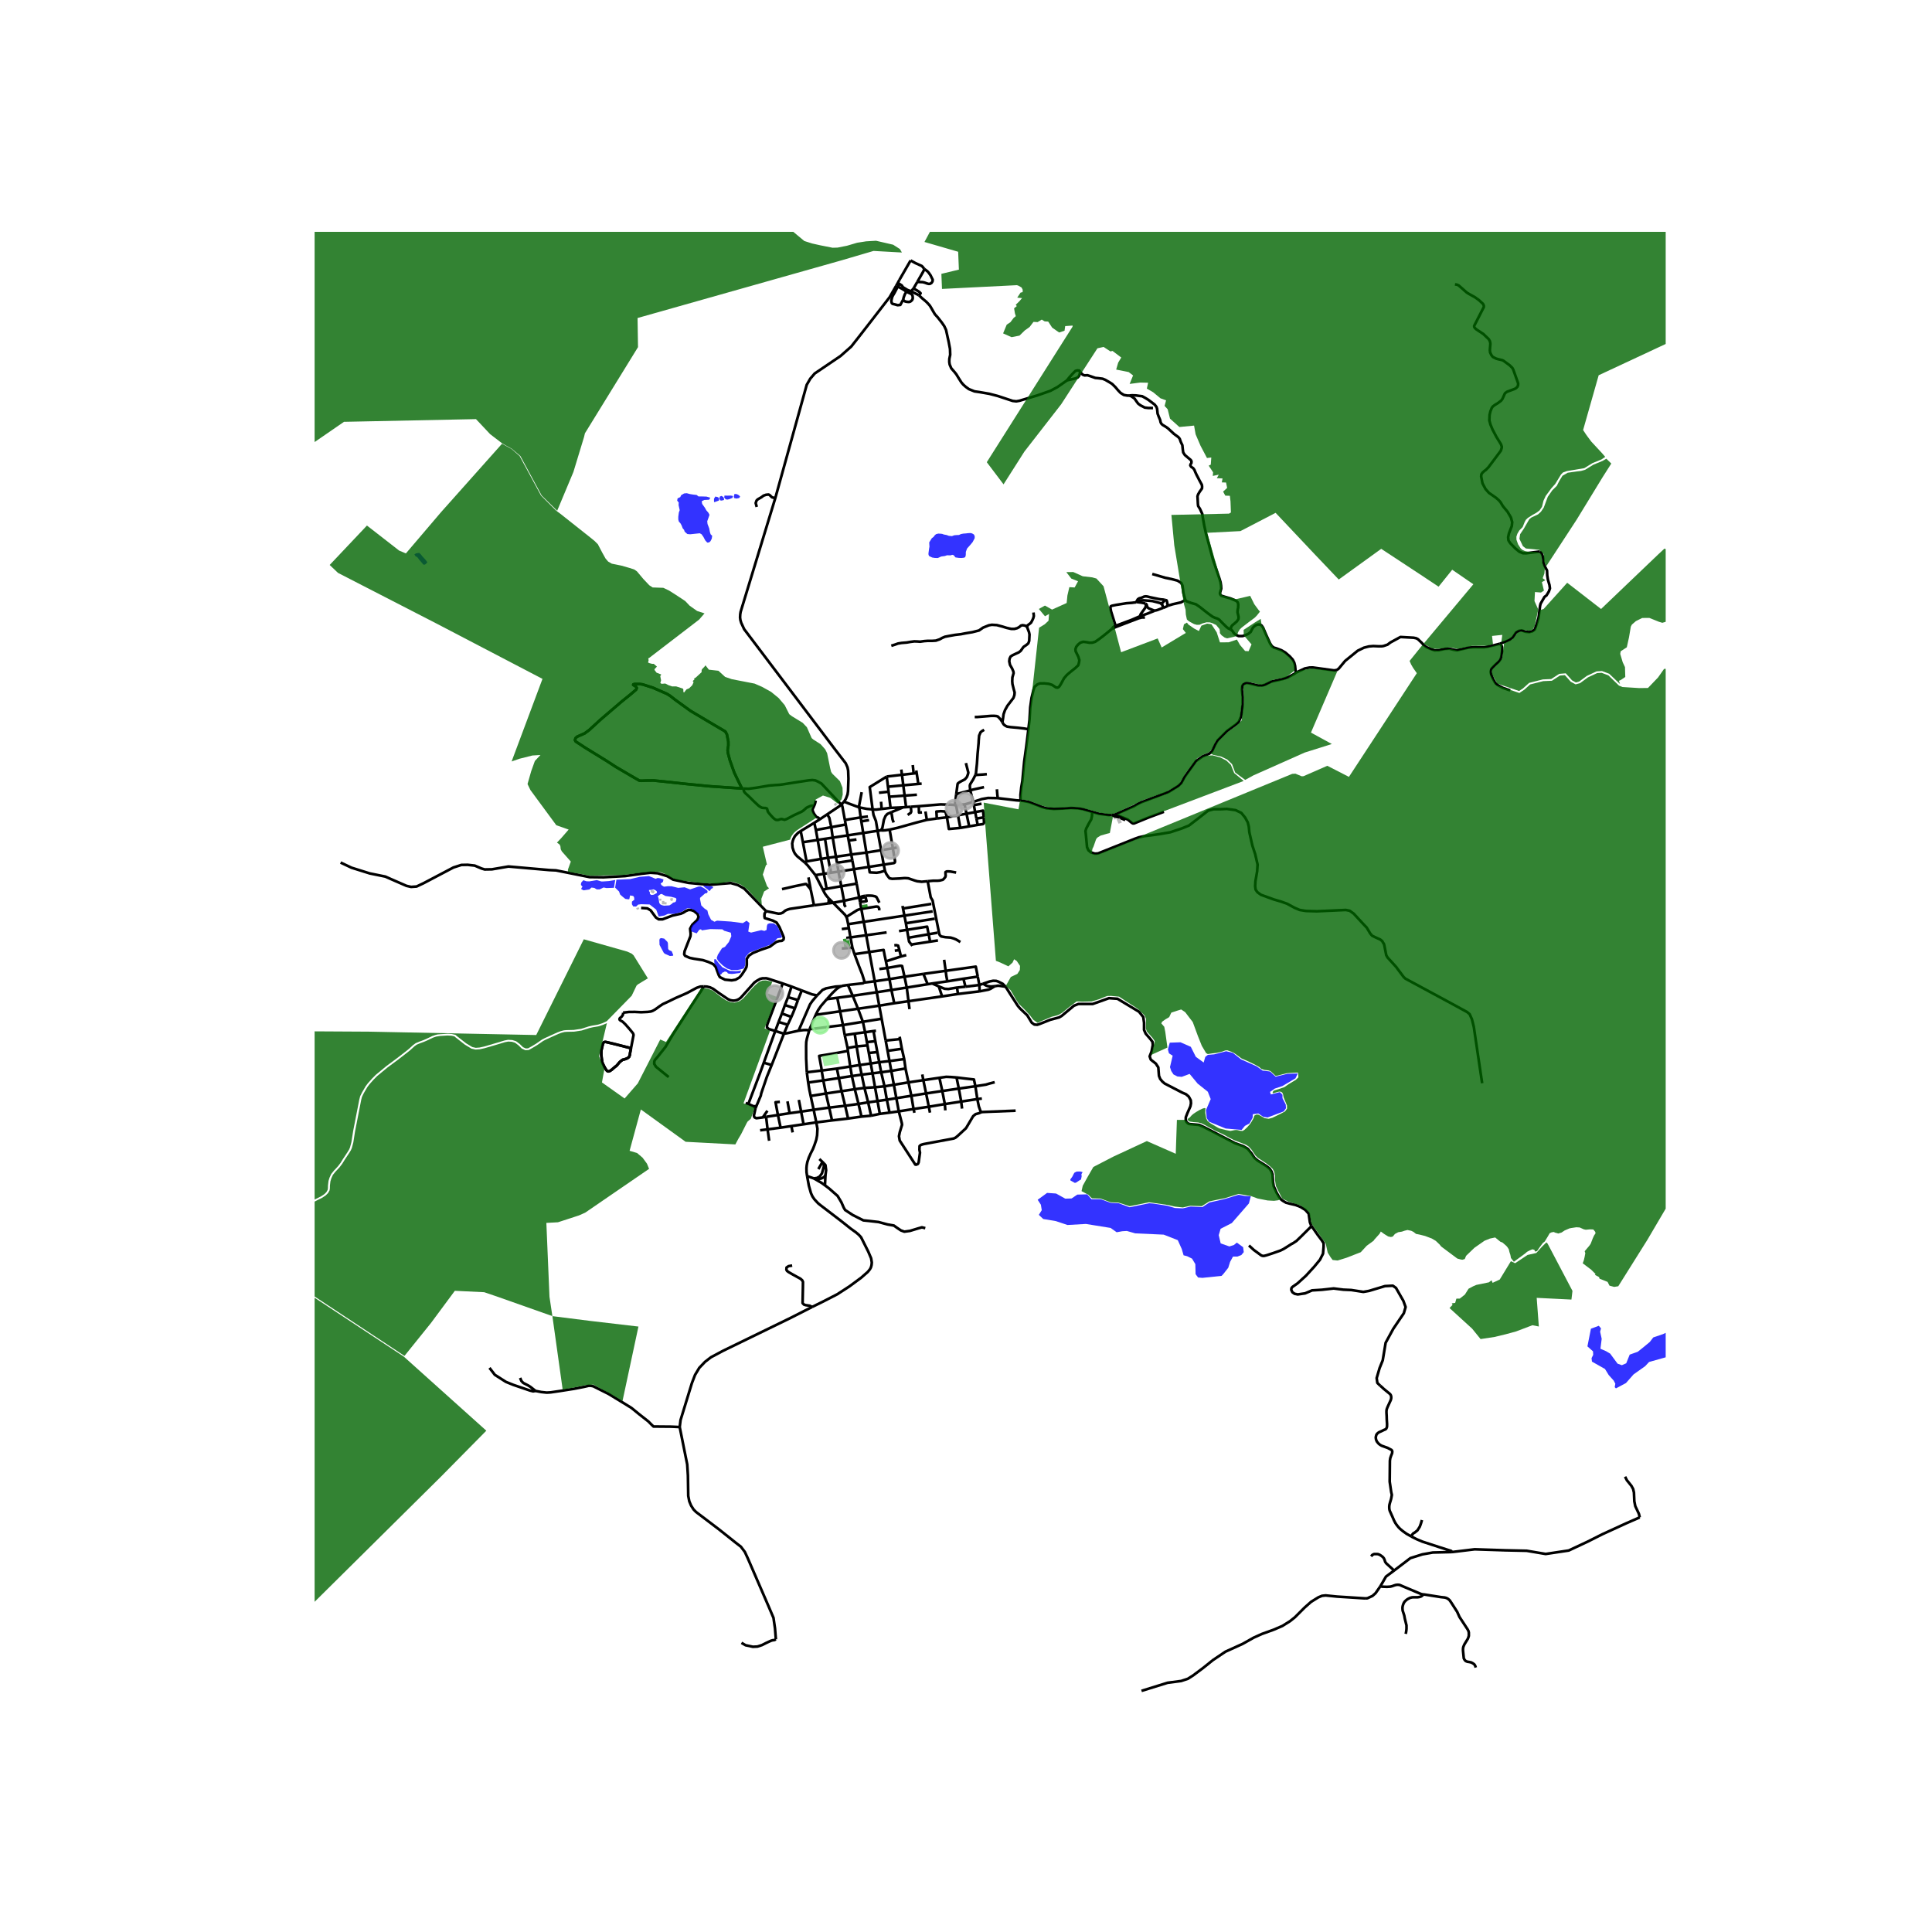 <svg xmlns="http://www.w3.org/2000/svg" xmlns:xlink="http://www.w3.org/1999/xlink" width="960" height="960" viewBox="0 0 720 720"><defs><style>*{stroke-linejoin:round;stroke-linecap:butt}</style></defs><g id="figure_1"><path id="patch_1" d="M0 720h720V0H0z" style="fill:#fff"/><g id="axes_1"><path id="patch_2" d="M117.246 640.8h503.508V86.4H117.246z" style="fill:#fff"/><g id="LineCollection_1"><path d="m315.991 367.067 1.732-.192 3.915-.435.34-.252M318.447 355.586l1.66 4.435 1.27 3.225.763 2.489-.161.453M325.98 365.69l-.7.098-3.301.4M308.14 372.353l2.037-2.235 1.643-1.598.98-.655.748-.327" clip-path="url(#pa1a22f8b12)" style="fill:none;stroke:#000"/><path d="m304.503 370.964 2.031-2.044 1.308-.587 3.55-.67 2.156-.125M315.991 367.067l-1.904.287-.539.184M289.148 610.942l-.324-4.072-.567-3.943-1.78-4.173-7.852-18.146-1.052-2.26-1.473-1.943-2.053-1.589M253.306 531.821l1.506 7.513 1.295 6.419.26 4.13.12 7.6.397 2.028.664 1.568.922 1.454.94.95 8.499 6.447 6.138 4.886M314.548 298.743l.671-1.03.64-1.655.178-1.21.157-4.647-.108-2.983-.248-1.25-.663-1.511-4.177-5.428-5.792-7.662-27.88-36.884-1.101-2.39-.303-1.011-.118-.948.053-1.154.141-.919.893-2.932 12.026-39.458M334.006 106.454l-2.449 4.28-9.195 11.866-2.678 3.44-2.449 3.103-4.003 3.537-9.616 6.509-1.651 1.93-1.328 2.304-7.621 27.472-4.1 14.776" clip-path="url(#pa1a22f8b12)" style="fill:none;stroke:#000"/><path d="m282.019 188.919-.114-.403-.282-1.056.339-.955.452-.428 1.357-.78.764-.578.933-.327.961-.1.452.25.792.78 1.244.35M320.986 338.707l-.7.163-.777.276-3.444 2.155-.657.411M316.086 344.415l-.199-.976-.232-1.15-.247-.577M310.457 336.433l3.573 3.592.939.95.439.737M301.75 383.466l1.88-4.429.363-.836M308.14 372.353l-2.156 2.494-1.117 1.64-.874 1.714M313.078 376.891l-3.035.438-3.638.525-2.412.347M364.983 367.073l-5.18.64M364.983 367.073l.09 2.375M364.983 367.073l-.599-3.116M364.983 367.073l1.352-.46M525.997 572.635l-1.802-1.028-1.351-.958-1.059-.877-.657-.675-.712-.913-.456-.693-.475-.913-.474-1.113-1.077-2.4-.128-.439-.073-.62v-.658l.073-.583.2-.767.365-1.205.128-.566.201-1.131-.237-1.032-.566-3.888.073-7.798.128-.913.273-.821.42-1.059.074-.657-.092-.292-.182-.274-1.406-.748-2.355-.858-.63-.393-.42-.347-.62-.73-.2-.401-.165-.493-.09-.62.054-.42.146-.567.255-.42.402-.364.402-.274.894-.383.93-.457.54-.21.291-.273.22-.511.054-.31.018-.859-.11-1.752-.036-1.24-.073-1.288v-.53l.037-.42.073-.364.256-.676 1.24-2.71.146-.584.02-.366-.02-.383-.109-.401-.146-.274-.255-.292-2.355-1.935-.383-.383-.822-.702" clip-path="url(#pa1a22f8b12)" style="fill:none;stroke:#000"/><path d="m488.648 456.757.646.897 1.823 2.623 1.465 1.935.695 1.108-.007 1.282-.219 2.605-1.149 2.267-2.113 2.569-3.1 3.382-3.132 2.843-1.92 1.345-.355.454-.073.597.429.907.818.575 1.182.245 2.727-.395 2.598-1.109 3.675-.23 4.388-.49 3.618.454 2.954.13 4.484.698 2.12-.373 5.938-1.784 2.926-.15 1.171.819 2.76 4.833.836 2.305-.669 2.305-3.93 5.8-2.844 5.204-1.087 6.543-1.17 2.9-1.088 3.717.25 1.784 1.079 1.072M314.548 298.743l-.955 1.083M320.2 300.89l-.66-.244-3.177-1.176-1.815-.727M359.455 299.787l.732 3.455M356.104 300.017l.579-.01 2.141-.17.631-.05M362.685 298.843l-.744.218-2 .603-.486.123M357.001 303.831l-.613-3.27-.284-.544" clip-path="url(#pa1a22f8b12)" style="fill:none;stroke:#000"/><path d="m342.408 300.449 1.714-.14 6.437-.53 4.177.13.8.064.568.044M356.358 295.96l-.407 3.317.153.74M342.408 300.449l-2.968.212M343.602 302.767l-1.122.055-.072-2.373M320.752 304.612l-.409-2.997-.142-.724M325.2 301.656l-.632-.065-1.602-.163-1.814-.353-.951-.184M321.123 295.229l-.948 5 .026.662" clip-path="url(#pa1a22f8b12)" style="fill:none;stroke:#000"/><path d="m330.452 289.398-6.33 3.927.427 3.32.65 5.011M327.046 309.618l-.608-3.64-.904-2.266-.334-2.056M328.57 301.474l-2.142.251-1.228-.069M308.29 303.476l-2.708 1.816M313.593 299.826l-.607.5-4.695 3.15M309.796 308.26l-.738-3.491-.767-1.293M303.474 306.638l-5.073 3.08M303.474 306.638l.583 2.679M305.582 305.292l-1.221.769-.887.577M315.17 307.27l-.31-1.678M315.17 307.27l-5.374.99M315.918 311.318l-.099-.534-.65-3.513M309.796 308.26l.532 3.912M309.796 308.26l-5.739 1.057M304.057 309.317l.668 3.712M328.26 309.432l-1.214.186M331.543 309.178l-1.567.24-1.029.065-.687-.05M332.185 302.68l-1.513.663-.688.785-.583 1.403-.583 3.081-.558.82M327.046 309.618l-5.349.82M327.046 309.618l1.33 7.234M298.4 309.718l.817 4.152M299.962 321.47l-2.89-2.381-.805-.947-.422-.789-.487-1.476-.128-1.548.218-.972.289-.807.529-.984 1.198-1.239.937-.609M321.697 310.438l-.705-4.343M321.697 310.438l1.185 7.293M321.697 310.438l-5.779.88M315.918 311.318l-5.59.854M316.276 313.248l-.07-.374-.288-1.556M310.328 312.172l1.212 7.114M310.328 312.172l-2.866.439M307.462 312.61l1.112 7.065M307.462 312.61l-2.737.419M304.725 313.029l1.243 7.064M304.725 313.029l-5.508.841M299.217 313.87l1.356 7.16M334.275 315.838l-1.537.289M328.375 316.852l.954 5.373M328.375 316.852l4.363-.725M322.882 317.73l.487-.077 4.396-.703.61-.098M322.882 317.73l.9 5.349M317.238 318.447l.538-.068.44-.056 4.28-.544.386-.048M316.276 313.248l.219 1.184.146.79.373 2.015.159.86.065.35M317.648 320.666l-.336-1.815-.074-.404" clip-path="url(#pa1a22f8b12)" style="fill:none;stroke:#000"/><path d="m311.54 319.286 5.252-.773.446-.066M311.54 319.286l.382 2.23M311.54 319.286l-2.966.39M308.574 319.675l1.117 5.571M308.574 319.675l-2.606.418M305.968 320.093l1.055 5.563M305.968 320.093l-5.395.937M300.573 321.03l-.61.44M303.885 326.14l-2.947-3.692-.976-.978M329.329 322.225l.47 2.25M329.329 322.225l-5.548.854M332.738 316.127l.819 4.828-.086.457-.304.223-3.838.59M323.781 323.079l-5.53.85M329.799 324.476l-1.685.532-1.4.238-1.8-.094-.793-.059-.34-2.014M317.648 320.666l.205 1.11.3 1.621.099.532M319.245 329.295l-.095-.511-.788-4.258-.11-.597M312.488 324.816l.724-.111 4.513-.695.527-.081M345.723 328.403l-.55.054-.935.08-.753.071-1.66-.19-.882-.256-1.15-.389-1.262-.442-.66-.065-.837-.025-1.668.143-2.877.126-.978-.185-.564-.69-.589-.852-.417-.873-.142-.434" clip-path="url(#pa1a22f8b12)" style="fill:none;stroke:#000"/><path d="m311.922 321.516.485 2.83.081.47M313.519 330.276l-.97-5.101-.06-.36M309.691 325.246l.505-.077 1.25-.193.662-.102.38-.058M307.023 325.656l.44-.067 1.847-.284.381-.059M307.023 325.656l1.033 5.562M303.885 326.14l.77-.12 2.368-.364M303.885 326.14l2.789 5.45M320.202 334.466l-.39-2.101-.486-2.63-.081-.44M313.519 330.276l.71-.123 1.817-.313 2.73-.47.469-.075M313.519 330.276l1.029 5.415M308.056 331.218l.441-.077 4.594-.791.428-.074M308.056 331.218l-1.382.371M308.868 334.836l-.727-.828-.727-.994-.74-1.425M320.202 334.466l.322 1.743" clip-path="url(#pa1a22f8b12)" style="fill:none;stroke:#000"/><path d="m314.548 335.691 5.08-1.1.574-.125M322.456 333.848l-.761.108-.645.188-.848.322M315.177 337.998l-.443-.628-.186-1.679M310.457 336.433l.52-.094 3.57-.648M310.457 336.433l-1.8.236M308.868 334.836l.572.574 1.017 1.023M320.524 336.209l.097.527.365 1.971M321.881 343.535l-.086-.457-.421-2.275-.3-1.627-.088-.469M327.642 339.28l.026-.634-.19-.421-.283-.31-.498-.072-.392.03-.52.091-4.799.743M285.51 339.562l-.584.897-.06 1.026.134.656 3.025.94 1.374.716 1.066 1.692 1.36 3.183.276.798-.1.65-.599.496-1.016.086-1.02.299-1.249.895-1.224.912-3.468 1.187-2.865 1.166-1.465.986-.802 1.195.017 2.16-.13.877-.453.908-1.206 1.85-.915 1.115-1.465.85-1.457.251-2.509-.259-1.902-.943-.433-.788-1.1-3.01-.823-.94-.516-.289-1.402-.63-2.056-.68-3.303-.515-1.606-.334-1.744-.763-.316-.598.162-1.127 2.173-5.581.077-.864-.203-1.929.802-1.454 1.894-1.81.486-1.145-.385-1.069-1.373-1.111-.978-.35-.992-.072-.97.389-1.02.644-.92.385-3.104.695-3.687 1.393-1.437.021-1.056-.684-1.97-2.678-1.236-.737-2.31-.157M126.93 321.448l4.094 1.928 6.763 2.12 5.82 1.183 2.107.937 5.765 2.514 1.718.394 2.051-.148 2.606-1.232 11.142-5.866 2.937-.937 2.329-.049 2.66.296 2.55 1.084 1.165.345 2.716-.049 6.128-1.05 15.237 1.333 2.47.111 12.553 2.51 5.128.058 8.124-.449 6.112-.869 3.26-.362 2.746.18 3.597 1.102 2.162 1.28 5.777 1.218 7.804.715 7.896-.667 2.636.756 2.337 1.282 8.19 8.446" clip-path="url(#pa1a22f8b12)" style="fill:none;stroke:#000"/><path d="m303.345 337.383-4.304.638-4.673.693-1.011.317-.736.338-.873.735-.775.315-.879.078-4.585-.935M322.805 348.533l-.063-.34-.699-3.775-.106-.573-.056-.31M337.045 341.233l-4.782.727-2.637.4-1.084.165-6.165.935-.496.075M316.086 344.415l.508-.077 4.622-.702.255-.038.41-.063M316.086 344.415l.255 1.469M330.413 347.481l-7.608 1.052M323.961 354.784l-.078-.424-.429-2.316-.565-3.055-.084-.456M322.805 348.533l-.436.06-4.701.65-.724.101M316.944 349.344l-1.57.217M316.944 349.344l-.603-3.46M317.668 353.187l-.063-.318-.454-2.417-.093-.497-.114-.61M325.98 365.69l-.099-.531-.117-.633-1.313-7.097-.402-2.173-.088-.472M330.154 358.256l-.49-2.307-.368-1.939-4.385.637-.455.066-.495.071M318.447 355.586l.659-.096 3.919-.57.453-.065.483-.07M318.447 355.586l-.779-2.399M330.66 360.733l-.506-2.477M330.66 360.733l.821 4.153M330.66 360.733l-2.95.395M337.083 363.993l-.891-3.98-.352-.083-.494-.015-4.686.818M352.43 361.805l-.584-4.117M352.43 361.805l-8.306 1.137M353.036 365.72l-.395-2.206-.212-1.709M364.384 363.957l-.736-3.721-11.219 1.569M345.715 366.793l-.134-.322-1.218-2.95-.239-.579" clip-path="url(#pa1a22f8b12)" style="fill:none;stroke:#000"/><path d="m337.083 363.993.477-.071 3.05-.455 3.002-.448.512-.077M364.384 363.957l-5.35.784M337.083 363.993l.84 4.045M337.083 363.993l-5.602.893M331.481 364.886l.72 4.052M325.98 365.69l.48-.07.376-.054 4.645-.68M359.034 364.741l.769 2.973M359.034 364.741l-5.998.98M326.736 369.778l-.071-.386-.527-2.841-.058-.318-.1-.542M353.036 365.72l-5.633.792M291.706 366.512l3.27 1.146M288.923 384.22l-2.381-.714-.707-.582-.006-.347.065-.662 5.812-15.403M262.275 367.628l1.174.051 1.156.276 1.141.539 2.128 1.541 3.44 2.331.887.376.662.126.578.037.55-.063.662-.163.714-.342.752-.583 5.02-5.598.905-.64 1.26-.714.826-.205 1.446-.023.724.176 5.406 1.762M347.403 366.512l-1.688.28M347.403 366.512l2.46 1.087M337.924 368.038l.529-.085 7.262-1.16M315.991 367.067l1.798 4.03M359.803 367.714l-3.165.324M294.976 367.658l-1.295 3.964M298.797 369.118l-.788-.3-3.033-1.16M337.924 368.038l.648 5.083M332.202 368.938l.603-.095 4.467-.702.652-.103M356.638 368.038l.38 2.389M349.863 367.6l2.202.891 1.352.087 3.221-.54M332.202 368.938l1.052 4.939M326.736 369.778l.568-.088 4.524-.695.374-.057" clip-path="url(#pa1a22f8b12)" style="fill:none;stroke:#000"/><path d="m317.789 371.096.465-.069 8.016-1.18.466-.069M327.663 374.789l-.767-4.145-.09-.488-.07-.378M298.797 369.118l-1.425 3.57M304.503 370.964l-1.87-.392-3.836-1.454M365.072 369.448l-8.054.979M370.714 367.534l-1.61.986-.762.295-3.27.633M357.018 370.427l-5.934.905M317.789 371.096l1.969 4.833M312.03 371.85l.629-.082 1.556-.204 2.795-.366.779-.102M297.598 384.11l4.27-9.81.895-1.282 1.74-2.054M312.03 371.85l1.048 5.041M308.14 372.353l1.3-.168 2.242-.29.348-.045M338.572 373.121l.376 2.961M338.572 373.121l12.512-1.789M338.572 373.121l-5.318.756M333.254 373.877l-5.591.912M327.663 374.789l-7.905 1.14M328.565 379.662l-.107-.577-.32-1.734-.475-2.562M319.758 375.929l1.816 4.863M319.758 375.929l-6.68.962M313.078 376.891l1.065 5.125M328.565 379.662l-6.991 1.13M328.565 379.662l1.504 8.128M321.574 380.792l.825 3.901M321.574 380.792l-7.43 1.224M314.143 382.016l.664 3.757M301.75 383.466l.64.018 11.753-1.468M301.565 384.034l.186-.568M300.676 399.608l-.245-5.098-.016-4.678.049-1.512.242-1.266.859-3.02" clip-path="url(#pa1a22f8b12)" style="fill:none;stroke:#000"/><path d="m297.598 384.11 1.846-.23 1.226-.022.895.176M292.143 385.24l1.295-.216 4.16-.914M288.923 384.22l1.245-3.37M288.923 384.22l3.22 1.02M284.643 396.035l3.958-10.943.19-.514.132-.359M325.524 384.24l.68 3.785M325.524 384.24l-3.125.453M325.524 384.24l.93-.108M322.4 384.693l.663 3.68M322.4 384.693l-3.87.518M292.143 385.24l1.408-3.34M292.143 385.24l-4.566 11.665M318.53 385.211l.696 4.758M318.53 385.211l-3.723.562M314.807 385.773l1.068 4.793M335.427 387.22l-.148-.865M335.427 387.22l.668 3.634M335.427 387.22l-5.358.57M330.069 387.79l.71 3.834M326.204 388.025l.752 4.052M326.204 388.025l-3.14.348M323.063 388.373l.222 1.229M323.285 389.602l.508 2.814M323.285 389.602l-4.059.367M319.226 389.969l-3.35.597M319.226 389.969l1.15 6.938M315.875 390.566l.11 1.07M336.095 390.854l.874 3.829M336.095 390.854l-5.317.77M330.778 391.624l.705 3.805M326.956 392.077l.713 3.787M326.956 392.077l-3.163.34M323.793 392.416l.705 3.914M331.483 395.429l-3.814.435M331.483 395.429l5.486-.746M332.159 399.083l-.075-.404-.601-3.25M327.669 395.864l.72 3.742M327.669 395.864l-3.17.466M284.643 396.035l2.934.87M278.884 411.417l4.306-11.365 1.453-4.017M324.498 396.33l.663 3.667M324.498 396.33l-4.122.577M281.932 412.093l1.6-3.8.148-.8 2.1-6.16 1.797-4.428M320.376 396.907l.737 3.591M320.376 396.907l-3.513.561M316.863 397.468l-.878-5.833M316.863 397.468l.61 3.552M316.863 397.468l-4.97.77M311.893 398.239l.728 3.527M311.893 398.239l-5.682.719M337.454 398.202l-.485-3.519M337.454 398.202l1.108 5.166M337.454 398.202l-5.295.88M306.21 398.958l.608 3.682M306.21 398.958l-5.534.65M315.985 391.635l-1.74.338-1.976.368-1.853.323-5.132.846.825 4.534.102.914M332.159 399.083l-3.77.523M333.118 404.269l-.1-.54-.27-1.458-.22-1.192-.282-1.526-.087-.47M301.184 403.438l-.254-1.915-.254-1.915M328.389 399.606l1.233 5.235M328.389 399.606l-3.228.391M325.16 399.997l.937 5.19M325.16 399.997l-4.047.501M321.113 400.498l1.046 4.935M321.113 400.498l-3.64.522M317.473 401.02l1.086 4.896M317.473 401.02l-4.852.746M350.089 401.664l1.074 4.924M350.089 401.664l-5.994.885M356.476 401.535l-2.088-.159-1.78-.071-2.52.359M356.476 401.535l.843 4.145M363.502 404.811l-.543-2.52-3.043-.332-3.44-.424M312.62 401.766l.999 4.888M312.62 401.766l-5.802.874M344.095 402.55l-.388-2.14M344.095 402.55l1.03 4.94M344.095 402.55l-5.533.818M306.818 402.64l.98 4.87M306.818 402.64l-5.634.798M338.562 403.368l1.072 4.998M338.562 403.368l-5.444.9M302.113 408.436l-.488-2.314-.44-2.684M333.118 404.269l-3.496.572M334.042 409.259l-.659-3.558-.192-1.037-.073-.395M329.622 404.841l.871 4.984M329.622 404.841l-3.525.346M363.502 404.811l.715 4.787M363.502 404.811l-6.183.87M370.696 403.307l-2.007.513-1.269.388-3.918.603M326.097 405.187l.928 5.146M326.097 405.187l-3.938.246M322.16 405.433l1.368 5.375M322.16 405.433l-3.601.483M357.32 405.68l-6.157.908M357.32 405.68l.89 4.846M318.559 405.916l1.38 5.485M318.559 405.916l-4.94.738M351.163 406.588l-6.037.902M351.163 406.588l.947 4.872M313.619 406.654l1.346 5.443M313.619 406.654l-5.82.856M345.126 407.49l-5.492.876M345.126 407.49l1.024 4.961M307.799 407.51l1.211 5.264M307.799 407.51l-5.686.926M339.634 408.366l-5.592.893M339.634 408.366l.814 4.93M302.113 408.436l1.117 5.136M334.042 409.259l-3.549.566M334.042 409.259l.909 4.912M365.916 409.387l-1.699.211M364.217 409.598l-6.006.928M365.736 414.474l-.346-.436-.608-1.717-.565-2.723M330.493 409.825l1.018 4.82M330.493 409.825l-3.468.508M297.7 409.899l.859 4.366M327.025 410.333l.861 4.773M327.025 410.333l-3.497.475M358.21 410.526l-6.1.934M358.21 410.526l.32 2.62M323.528 410.808l-3.59.593M323.528 410.808l1.106 4.98M319.939 411.401l1.11 4.72M319.939 411.401l-4.974.696M352.11 411.46l-5.96.991M352.11 411.46l.184 2.346M293.464 410.439l.811 4.416M278.884 411.417l-.994-.352M278.884 411.417l1.988.868M314.965 412.097l-5.955.677M314.965 412.097l1.095 4.752M281.932 412.093l-.37.896M280.872 412.285l.53-.026.53-.166M346.15 412.451l-5.702.844M346.15 412.451l.422 2.195M280.872 412.285l.352.348.338.356" clip-path="url(#pa1a22f8b12)" style="fill:none;stroke:#000"/><path d="m284.269 416.426-2.392.298-.56-.232-.247-.286-.116-.458.608-2.76M309.01 412.774l-5.78.798M309.01 412.774l1.054 4.765M340.448 413.295l-5.497.876M340.448 413.295l.333 1.409M303.23 413.572l.974 4.71M303.23 413.572l-4.671.693M334.95 414.17l-3.439.476M365.736 414.474l-.9.386-1.258.347-.91.743-2.436 4.117-.284.433-3.127 2.889-.772.614-.65.289-11.086 2.058-.569.145-.61.216-.446.397-.04 1.408.202 1.048-.487 3.574-.284.614-.61.29-.365-.037-5.807-8.955-.278-1.615.303-1.514.84-2.758-.093-.643-1.118-4.35M298.559 414.265l.902 4.722M298.559 414.265l-4.284.59M331.511 414.646l-3.625.46M327.886 415.106l-3.252.682M294.275 414.855l-4.366.678M324.634 415.788l-3.585.332M289.91 415.533l.996 4.713M289.91 415.533l-4.404.68M290.637 410.618l-1.613.158.885 4.757M321.05 416.12l-4.99.729M316.06 416.849l-5.996.69M310.064 417.539l-5.86.743M304.204 418.282l-4.743.705M300.787 438.298l-.21-1.425-.032-1.512.097-1.094.227-1.194.55-1.656.712-1.597.842-1.656.599-1.554.631-1.872.308-1.64.13-2.433-.437-2.383M299.461 418.987l-4.542.669M290.906 420.246l-4.848.637M290.906 420.246l4.013-.59M356.358 295.96l.499-3.735.109-.263.267-.208.474-.335 1.881-.983.741-.85.36-.932.183-.713-.555-2.159-.359-1.409M335.885 286.784l.248 1.956M341.619 288.113l-1.129.135M341.619 288.113l-.147-.975M341.619 288.113l.609 4.035M336.133 288.74l-5.681.658M336.133 288.74l4.357-.492M336.133 288.74l.498 3.92M330.452 289.398l.467 3.805M343.474 292.034l-1.246.114M336.631 292.66l-5.712.543M336.631 292.66l5.597-.512M336.631 292.66l.488 3.842M330.92 293.203l.225 1.844M361.584 294.563l-5.226 1.398M361.584 294.563l1.1 4.28M363.518 288.816l-.235.429-.63 1.266-1.025 1.642-.186.482-.012.45.154 1.478M366.715 293.35l-4.036.884-1.095.33M331.145 295.047l-3.587.391M331.145 295.047l.23 1.871M341.702 296.172l-4.583.33M337.119 296.502l-5.744.416M337.119 296.502l.546 4.3M331.375 296.918l.51 4.154M362.685 298.843l.231 1.194M371.832 297.44l-3.627-.065-2.3.41-2.646.87-.574.188M336.62 300.858l.42-.023.625-.034M339.44 300.66l-1.147.083-.628.058M328.57 301.474l.463-.056 2.173-.264.678-.082M334.038 300.986l-1.596.063-.558.023M336.62 300.858l-2.7 1.11M334.038 300.986l.98-.04 1.603-.088M344.885 302.418l.522 3.12M332.185 302.68l1.735-.713M333.03 306.52l-.132-.39-.264-.713-.449-2.737M363.423 302.648l-3.236.594M363.423 302.648l-.507-2.611M363.423 302.648l.469 2.413M366.605 304.613l-.256-2.51-2.926.545M360.187 303.242l-3.186.59M360.187 303.242l1 4.722M357.001 303.831l.884 4.709M357.001 303.831l-4.1.758M352.902 304.589l-3.777.44M349.125 305.029l-.152-2.586 1.653-.143 1.463.107.303.282.51 1.9" clip-path="url(#pa1a22f8b12)" style="fill:none;stroke:#000"/><path d="m357.885 308.54-4.267.4-.716-4.351M349.125 305.029l-3.718.51M314.86 305.592l5.892-.98M313.593 299.826l.204.328.124.367.938 5.071M331.543 309.178l3.059-.699 6.877-1.927 3.928-1.013M364.348 307.41l-.456-2.349M364.348 307.41l-3.16.554M366.605 304.613l.104 1.67.008.286-.113.313-.275.233-1.98.295M361.187 307.964l-3.302.576M541.123 578.402l8.442-1.021 11.482.376 7.898.172 7.083 1.19 8.599-1.293 7.089-3.323 5.454-2.746 8.802-4.035 5.099-2.235M605.618 550.315l.697 1.367.42.503 1.247 1.555.647 1.194.146.648.146.619.145 3.324.13.604.114.62.129.59 1.052 2.215.26.576.161.604.159.753M519.543 585.291l6.057-4.622 4.47-1.405 3.89-.685 7.163-.177M525.997 572.635l2.03 1.016 2.027.858 6.297 2.058 4.503 1.429.269.406M514.427 591.15l2.08-3.597 3.036-2.262" clip-path="url(#pa1a22f8b12)" style="fill:none;stroke:#000"/><path d="m510.964 580.003.485-.547.616-.302.712-.014.712.028.696.26.615.402.55.433.406.517.259.605.194.647.372.547 2.962 2.712M508.827 595.674l.777-.057 1.862-.85 1.15-1.015 1.81-2.603M530.439 594.164l-.616-.058-.631-.23-5.893-2.49-1.7-.734-.696-.072-.696.072-.663.202-.664.244-.713.187-1.278.087-1.846-.072-.616-.15M425.407 630.138l9.73-3.022 5.05-.661 2.51-.835 1.914-1.215 3.696-2.761 3.714-2.974 4.662-3.137 6.46-2.936 4.03-2.273 3.093-1.396 4.387-1.583 3.248-1.4 2.87-1.794 1.814-1.454 3.642-3.641 2.396-2.115 2.672-1.655 1.392-.576 1.344-.144 4.225.432 3.885.245 6.686.431M339.361 97.062l-4.203 7.283M344.48 100.27l-.479-.634-.47-.51-2.394-1.082-1.776-.982" clip-path="url(#pa1a22f8b12)" style="fill:none;stroke:#000"/><path d="m341.85 105.08 2.234-3.918.396-.893" clip-path="url(#pa1a22f8b12)" style="fill:none;stroke:#000"/><path d="m341.85 105.08.926.014 1.11.057.667.162.89.32.535.152.506.018.619-.32.413-.613.081-.623-.408-.806-.38-.797-.688-.993-.527-.567-.612-.47-.502-.345M335.158 104.345l-.568 1.088M334.59 105.433l-.584 1.021M334.59 105.433l.567.355M339.505 108.563l.936-1.05M342.45 110.071l-.442-.28-1.227-.602-1.276-.626M335.157 105.788l.887.557.468.69 1.646 1.005.89.338.457.185M303.345 337.383l-1.242-5.98M303.345 337.383l5.312-.714M380.33 298.368l1.166.138 2.096.417 4.918 1.878 1.388.404 2.857.266 3.852-.173 2.477-.187 2.558.13 1.797.28 3.586 1.044M414.375 303.738l-1.304.008-3.448-.446-2.598-.735" clip-path="url(#pa1a22f8b12)" style="fill:none;stroke:#000"/><path d="m552.358 403.694-2.785-18.77-.323-2.217-.712-2.88-.842-1.87-.907-.778-7.026-3.83-14.731-7.946-1.36-.748-.583-.576-1.975-2.62-.777-1.065-3.238-3.57-.486-.864-.453-2.332-.356-1.727-.744-1.238-.713-.548-1.845-.834-1.166-.576-.68-.806-1.327-2.217-1.295-1.353-3.562-3.858-1.49-1.066-1.456-.288-10.782.49-4.014-.115-2.364-.375-1.91-.806-2.752-1.497-2.331-.835-2.753-.806-4.727-1.728-1.295-.95-.68-.979-.162-1.267.097-1.813.648-3.715.162-2.533-.907-3.916-1.035-3.139-1.134-4.98-.194-2.074-.388-1.584-1.004-1.842-1.425-1.728-2.105-1.008-3.27-.46-2.363.115h-2.558l-2.072.547-3.788 2.966-3.335 2.563-2.687 1.093-4.241 1.411-4.226.72-3.027.432-2.428.288-2.04.446-1.473.518-13.744 5.485-1.198.087-1.522-.49-.906-.806-.486-1.094-.486-5.183-.097-.806.259-.95 1.068-2.044.81-1.382.275-1.296.048-.835.04-.677M276.326 612.238l1.538.892 2.72.575 1.7-.086 1.683-.547 1.538-.777 1.7-.791.68-.216.68-.087.583-.259M302.642 487.067l-7.958 4.054-25.221 12.283-4.517 2.41-2.202 1.7-2.137 2.238-1.584 2.639-1.168 3.038-4.233 13.802-.316 2.59" clip-path="url(#pa1a22f8b12)" style="fill:none;stroke:#000"/><path d="m199.577 518.35 2.12.418 2.056.216 1.457-.087 3.643-.532 5.1-.806 3.82-.748 1.618-.374.874.014.842.173 5.715 2.864 5.844 3.555 2.671 1.655 2.946 2.403 3.32 2.605 1.213 1.223.728.69 6.703.059 3.06.143M302.642 487.067l3.916-1.927 5.44-2.792 4.606-2.986 4.362-3.225 2.453-2.158.76-.943.373-.684.219-.756.065-.438.057-.663-.114-.733-.146-.835-1.052-2.476-2.671-5.325-.842-.936-1.052-.892-1.959-1.41-3.756-2.98-7.527-5.758-.907-.734-1.36-1.468-.728-1.065-.55-1.21-.794-2.791-.648-3.584M303.308 439.167l-.758-.27-1.763-.6M332.738 316.127l-1.195-6.949M337.045 341.233l10.527-1.597M337.045 341.233l.555 2.832M337.045 341.233l-.523-2.663M336.522 338.57l10.549-1.713M336.522 338.57l-.188-.964M337.6 344.065l10.782-1.694M337.6 344.065l.425 2.456M340.012 352.484l-.377-.489M335.196 354.089l-1.74.201M335.196 354.089l.559 2.375M333.294 352.318l.664-.093.736.172.502 1.692M335.755 356.464l-5.601 1.792M335.755 356.464l1.983-.533M351.084 371.332l-1.22-3.733M284.269 416.426l1.722-2.483M284.269 416.426l1.237-.214M297.372 372.687l-3.691-1.065M297.372 372.687l-1.133 3.088M293.681 371.622l-1.162 2.928M296.239 375.775l-3.72-1.225M294.911 378.979l.664-1.556.664-1.648M292.52 374.55l-1.128 3.157M294.911 378.979l-3.52-1.272M294.911 378.979l-1.36 2.921M291.392 377.707l-1.224 3.143M293.551 381.9l-3.383-1.05M286.058 420.883l-2.786.343M286.058 420.883l.583 4.247M286.058 420.883l-.552-4.67M370.714 367.534l1.141-.187.688.043 1.514.216.71.122" clip-path="url(#pa1a22f8b12)" style="fill:none;stroke:#000"/><path d="m366.335 366.613 2.485-.857 1.311-.252 1.125.044.713.237 1.698.838 1.1 1.105M488.648 456.757l-.486-1.252-.457-3.204-1.275-1.423-1.716-1.059-1.878-.748-2.08-.475-1.473-.381-1.029-.6-.695-.48-.437-.467-.478-.641-.923-1.583-1.063-2.405-.256-1.496-.17-2.857-.373-1.087-.703-1.065-1.126-.914-1.966-1.252-1.401-.857-1.117-.964-.25-.317-.9-1.374-1.319-1.62-.372-.302-1.457-.814-3.027-1.093-3.975-2.066-7.341-3.814-1.91-.871-.615-.1-2.89-.26-.534-.115-.486-.346-.356-.446-.219-.525.016-1.116.575-1.475 1.146-2.598.214-1.116-.081-1.123-.745-1.381-1.02-.879-1.463-.631-6.485-3.356-.89-.763-.794-.964-.453-1.137-.081-.98-.162-2.17-.92-1.413-1.889-1.49-.42-1.216.712-1.836.461-2.396-.113-1.181-.841-1.102-1.684-1.928-.624-1.41v-2.657l-.283-2.13-1.59-1.989-8.03-4.834-3.177-.222-3.213 1.157-2.842 1H401.9l-1.682.656-4.538 3.786-.966.568-3.287.871-3.911 1.554-.963.32-1.088-.082-.96-.684-1.673-2.751-2.688-2.553-.834-.986-3.168-4.939-1.375-2.18M366.335 366.613l.251.115.826.518.745.267 1.149.129 1.408-.108M322.456 333.848l1.036-.079.874.008.72.042.583.116.527.122.444.274 1.073 2.076M322.456 333.848l.117.484M322.573 334.332l-1.534.25-.515 1.627" clip-path="url(#pa1a22f8b12)" style="fill:none;stroke:#000"/><path d="m322.573 334.332.36 1.489-2.409.388M345.723 328.403l1.959-.172h1.606l.951-.08 1.138-.298.429-.407.49-.623.121-.453-.052-.84-.015-.404.05-.16.19-.094.272-.125.567-.004.813.058 2.088.374" clip-path="url(#pa1a22f8b12)" style="fill:none;stroke:#000"/><path d="m357.903 351.085-.188-.114-.324-.207-.284-.18-.793-.469-.898-.367-1.133-.338-1.967-.144-1.554-.28-.468-.422-.188-.33-.145-.544-2.417-12.107-.255-.415-.437-.755-1.129-6.01M380.33 298.368l-1.587-.115-6.911-.813M371.515 294.143l.162 1.987.155 1.31M363.518 288.816l.195-.698.364-3.498.243-3.653.384-4.18.022-.722.17-1.937.31-.698.206-.522.51-.418.838-.511M363.518 288.816l2.85-.18 1.4-.129M414.375 303.738l1.173-.197M419.337 305.617l-2.542-1.08-1.182-.172-1.238-.627M482.972 250.667l-.59.443-.922.51-1.44.764-2 .684-2.736.612-1.477.335-2.396 1.166-1.105.31-1.477-.03-3.792-.896-.72-.007-.89.417-.446.54-.162 1.426.292 2.858-.009 2.7-.315 2.655-.284 1.93-.915 2.022-.898.8-3.392 2.498-3.464 3.455-.955 1.613-1.186 2.555-1.064.86-2.384.972-2.57 1.803-4.241 5.946-1.132 2.14-1.08 1.074-3.65 2.289-10.392 3.923-1.266.627-1.243.759-7.123 3.121" clip-path="url(#pa1a22f8b12)" style="fill:none;stroke:#000"/><path d="m433.76 302.522-5.633 2.102-5.488 2.246-.437.014-.47-.273-1.424-1.18-1.652-.692-3.108-1.198M366.605 304.613l-2.713.448M383.248 271.754l-.358 2.993-.405 3.253-.793 5.788-.68 7.198-.421 2.491-.292 2.765.031 2.126M414.395 234.35l-1.906 1.57-1.619 1.296-1.603 1.195-1.15.777-1.084.317-.989.028-1.24-.228-1.174-.132-1.046.36-.876.741-.62.78-.299.873.064.76 1.026 2.09.363 1.216-.128.93-.277.997-1.037.987-1.748 1.382-1.44 1.231-1.085 1.267-1.198 2.196-.632.964-.534.324-.615-.072-.726-.48-.727-.474-1.26-.4-1.666-.17-1.645.019-.876.342-1.09.912-.363.978-.767 3.164-.486 3.455-.275 4.709-.42 3.5" clip-path="url(#pa1a22f8b12)" style="fill:none;stroke:#000"/><path d="m373.57 269.13.19.398.367.536.556.399.64.322 1.304.19 2.755.247 2.243.267 1.623.265" clip-path="url(#pa1a22f8b12)" style="fill:none;stroke:#000"/><path d="m382.779 233.74.705 1.843.18.88-.116 2.406-.32.874-.663.57-1.111.76-.406.55-.662.932-.726.57-1.11.494-1.261.608-.662.437-.385.798-.128.988.278 1.31.811 1.425.45 1.064.084.608-.448 1.596-.064 1.425.085 1.064.47 1.899.342 1.216-.085.988-.354 1.035-2.226 2.915-.923 1.649-.534 1.525-.214 1.577-.158.997-.058.388M363.254 267.214h.834l2.968-.238 2.169-.18 1.157-.022.939.08.559.165.966 1.03.724 1.082M332.161 240.657l1.449-.454 1.036-.374 1.327-.223 1.935-.159 1.465-.252 1.36-.172 1.198.043.963.072 1.57-.223 1.247-.086 1.797-.008 1.262-.079 1.441-.497.907-.51 1.02-.433 1.457-.288 2.315-.41 2.193-.26 1.64-.318 2.6-.437 2.503-.632 1.497-1.048 2.159-.873 1.129-.196 1.84.109 2.116.552 1.514.475 1.765.396h1.173l1.036-.274.762-.41.639-.547.566-.151.648.086.578.156.51.507M385.146 228.26l.13 1.324-.21.786-.284.647-.534 1.023-.591.49-.696.496-.182.713M338.272 303.723l.833-.627.257-.133.117-.21.096-.284-.01-.39-.097-1.006-.028-.412M303.413 300.27l-.283.645-.198.372-.122.43.043.357.265.695.3.558.385.53.459.582.267.152.384.095.67.606M303.413 300.27l.209-.475.179-.585.195-.863" clip-path="url(#pa1a22f8b12)" style="fill:none;stroke:#000"/><path d="m277.25 293.884-.105.532.127.527.422.577 1.508 1.378 1.818 1.805 1.635 1.529.437.326.81.46.802.093.672.029.478.209.097.35.21.791.566.735.68.777.858.907.721.546.413.116.586.003.915-.31.413-.036 1.056.281.777-.266 2.81-1.468 1.812-.835.956-.432.688-.46 1.165-1.03.85-.418.761-.288.485-.057.74.015M277.25 293.884l-.738-.05" clip-path="url(#pa1a22f8b12)" style="fill:none;stroke:#000"/><path d="m313.593 299.826-.91-.848-6.559-6.973-1.188-.67-1.032-.481-1.125-.148-1.392.111-5.456.836-4.37.69-1.15.144-1.376.072-2.332.187-4.856.821-2.85.389-1.748-.072M232.228 377.403l.146-.037 2.016-.238 2.226-.013 2.311.113 2.425-.113 1.17-.15.69-.238.972-.551 1.663-1.203 1.113-.74 2.17-1.015 2.707-1.316 2.663-1.152 1.72-.778 1.522-.827 1.888-1.015 1.353-.463 1.292-.04M249.197 401.39l-4.736-3.839-.663-1.091.054-.892.187-.518.874-.979 3.092-3.908 2.938-4.937 6.872-10.638 3.319-5.082 1.141-1.878" clip-path="url(#pa1a22f8b12)" style="fill:none;stroke:#000"/><path d="m235.16 390.634.897-4.671.037-.298-.13-.471-.298-.413-1.042-1.266-1.515-1.728-1.05-1.016-.595-.331-.484-.314-.121-.273.056-.248.158-.256.39-.257.345-.388.306-.48.102-.447.012-.374M235.16 390.634l-6.775-1.715-2.668-.62-.388.018-.255.097-.199.19-.214.465-.51 2.246-.061.385-.004 1.46.158 1.365.117.756.078.598.417.94.523 1.034.598.96.46.423.288.039.534-.137.728-.489.968-.846.902-.709.575-.698.526-.611.59-.48.466-.349.822-.205.676-.244.502-.26.453-.391.239-.673.113-.8.34-1.749" clip-path="url(#pa1a22f8b12)" style="fill:none;stroke:#000"/><path d="m235.16 390.634-.341 1.75-.113.799-.24.673-.452.392-.502.259-.676.244-.822.205-.465.35-.591.479-.526.61-.575.7-.902.708-.968.846-.728.49-.534.136-.288-.04-.46-.422-.598-.96-.523-1.035-.417-.94-.078-.597-.117-.756-.158-1.364.004-1.461.061-.385.51-2.246.214-.464.199-.191.255-.097.388-.018 2.668.62 6.774 1.715M426.682 230.125l-1.117-.018-1.19.295-5.166 1.97-3.3 1.27-.515.216-1 .493" clip-path="url(#pa1a22f8b12)" style="fill:none;stroke:#000"/><path d="m415.743 233.224-.53.252-.353.248-.465.627M423.756 224.373l-.372.09M432.767 224.946l-.512-.228-.972-.259-1.788-.461-1.433-.13-1.821-.129-1.028.022-.696.223-.761.389" clip-path="url(#pa1a22f8b12)" style="fill:none;stroke:#000"/><path d="m426.856 224.938-.672-.191-.85-.173-.801-.093-.777-.108M433.404 226.54l-.125-.894-.512-.7M434.173 223.577l-.95 1.09-.456.279M435.464 225.672l-.46.195-.195.104-.235.133-.538.227-.632.209" clip-path="url(#pa1a22f8b12)" style="fill:none;stroke:#000"/><path d="m430.304 227.605 1.012-.266 2.088-.8M423.384 224.463l-.762.09-.752.1-2.056.151-3.813.612-1.626.332-.438.223-.129.446.235 1.397 1.7 5.41" clip-path="url(#pa1a22f8b12)" style="fill:none;stroke:#000"/><path d="m424.8 229.671-3.052 1.317-6.005 2.236M426.856 224.938l.142.313.04.55-.194.63-.74 1.048-.996 1.37-.308.822M430.304 227.605l-2.816 1.123-2.688.943M423.384 224.463l.647-1.149.57-.363.567-.123.648-.238.603-.277.6-.071.557.064 1.09.278 1.567.322 1.553.33.8.132.938.083.65.126" clip-path="url(#pa1a22f8b12)" style="fill:none;stroke:#000"/><path d="m435.464 225.672-.445-.597-.032-.53-.124-.466-.112-.33-.578-.172M430.304 227.605l-1.295-.512-.772-.306-.553-.392-.196-.47-.147-.567-.234-.284-.251-.136M558.976 239.896l-2.73.71-3.071.613-1.322.012-2.238-.023-2.174.104-2.209.513-2.31.508-1.152-.18-1.62-.41-1.653.062-2.26.502-1.625.035-1.66-.58-1.372-.597-.998-.783-.699-.779-1.453-1.401-.63-.337-.99-.205-4.894-.276-3.741 2.038-1.096.821-1.492.499-.597.095-1.166.019-2.04-.092-1.622.134-1.855.473-2.328 1.127-4.696 3.81-2.356 2.83-.728.543-1.044.155-7.932-1.091-1.23.032-1.713.335-3.308 1.555M458.646 234.61l.537.372.725 1.059.65.529 1.07.48 1.417-.014.972-.288 1.198-.533.85-.684.469-.9.365-.655.38-.432.59-.46.657-.281.598-.08.542.08.507.327.539.777 1.134 2.646 1.488 3.242.65.992.71.547 1.084.323 1.78.677 1.43.835 1.71 1.488 1.078 1.19.558 1.109.298 1.174.167 1.638.173.9" clip-path="url(#pa1a22f8b12)" style="fill:none;stroke:#000"/><path d="m441.73 223.597.516.501 1.62.59 1.84.524 1.423.982 2.968 2.335 1.718 1.244.933.458.883.262.736.436 1.153 1.2 1.644 1.616.677.483.805.382M420.846 147.41l1.056-.088 1.417.051 1.165.151 1.166.144 1.165.634 1.077.662 1.19.89 1.239.939.65.85.233.667.11.906.087.927.43 1.157.514 1.2.184.873.246.491.442.447 1.435.874.638.469 1.374 1.266.846.786 1.055.774.601.448.48.61.38 1.114.6 1.266.155 1.54.168 1.158.613.96 1.135.96 1.06.892.278.48-.037.662-.298.43-.11.446.334.546.706.463.484.645.316.794.521 1.125.539 1.01.465.925.94 1.725.085.602-.022.737-.883 1.246-.574.986-.226.713.08 1.462.065 1.331.094.82.677 1.079.845 1.83.225 1.453.48 2.708.648 3.059.649 2.356 1.916 7.245 2.496 7.305.407 1.37.197 1.253.059 1.156-.219.692-.262.985.093.44.413.497 1.495.466 1.945.552 2.144.911.56.554.177.778-.04 1.224-.162.713-.083.945.414 1.765-.068.8-.547.824-.97.87-.733.584-.458.623-.166.997M429.412 213.907l4.899 1.43 2.307.468 2.21.577 1.38.864.443.938.22 1.528.148 1.288.368 1.418.343 1.179" clip-path="url(#pa1a22f8b12)" style="fill:none;stroke:#000"/><path d="m435.464 225.672 1.537-.479 1.963-.447 1.129-.251.834-.458.803-.44M573.897 205.539l.429.432.264.46.411 1.059.118.9.057 1.256.39 1.147.962 1.815.085 1.838.262 1.629.561 1.922.182 1.28-.398 1.143-.88 1.467-.75.567-1.454 2.515-.189.753-.569 4.492-.627 2.09-.786 2.3-.921.664-1.11.28-1.335-.085-1.525-.526-.99.138-1.13.66-1.165 1.774-1.16.904-1.545.694-2.108.79M562.805 257.304l-2.684-.929-1.662-.877-.619-.434-.392-.33-.372-.496-.66-1.155-.661-1.61-.144-.62-.083-.434.083-.743.31-.558.433-.475.934-.943 1.197-1.074.454-.558.269-.454.124-.33.123-.495.184-1.16.163-.982-.037-1.41-.124-.495-.31-.475-.355-.37" clip-path="url(#pa1a22f8b12)" style="fill:none;stroke:#000"/><path d="m542.22 105.981.743.104.62.269 3.037 2.665.806.507 2.252 1.26 1.426 1.012 1.57 1.447.31.682-.02.516-3.596 7.025.042.393.268.434.661.558 2.418 1.59 2.046 1.943.434.765.165.764v.35l-.178 2.208.105.908.517 1.033.475.6 1.22.62.681.206 1.674.392.495.27 2.211 1.631.977.945.351.62 1.343 3.761.496 1.405-.042.703-.206.557-.66.62-.58.269-2.65.981-.66.476-.207.289-.827 1.86-.454.64-1.116.868-1.302.805-.764.58-.352.516-.516 1.255-.31 1.364-.083 2.045.413 1.524.765 1.84 1.425 2.706 1.716 2.789.31.888v.373l-.352 1.157-4.566 6.105-1.033 1.07-.496.33-.765.703-.392.599-.083.785.496 2.562 1.136 2.128 1.282 1.437 2.644 1.839 1.007.871.655.758.9 1.49 1.736 2.098 1.24 2.108.475 1.735-.165 1.524-1.033 2.645-.31 1.425.103 1.157.186.351.558.807 1.797 1.838 1.54 1.292 1.322.537 1.177.027 5.17-.651M420.846 147.41l-.688.013-1.3-.222-1.25-.771-.982-1.026-.932-1.113-1.23-1.21-.947-.597-1.595-.928-1.012-.41-1.667-.21-1.052-.093-1.79-.634-1.136-.37-1.08.065-.693-.267-.627-.645-.324-.468" clip-path="url(#pa1a22f8b12)" style="fill:none;stroke:#000"/><path d="m397.591 141.797.878-1.088 1.198-1.356 1.085-1.106.72-.212.702.057.367.432M397.591 141.797l.705-.212 2.533-.57.83-.374.517-.626.197-.625.168-.866M342.45 110.071l.167.12 1.067.991 1.522 1.28.846.89.479.555.441.721.76 1.331.688 1.157 1.08 1.2 1.472 1.878.932 1.353.663 1.42.417 1.92.564 2.553.49 2.598.074 2.16-.318 1.572-.025 1.113.147.96.59 1.398 1.153 1.331.735.917.81 1.331 1.08 1.702.736.852.884.786 1.186.859 2.088.835 1.919.28 3.577.62 3.14.814 5.578 1.843 1.36.15 1.197-.215 6.598-1.974 4.922-1.728 2.59-1.382 3.532-2.465M420.846 147.41l.516.133.76.502.712.524.663.96.662.895.859.633 1.595.83 1.3.152 1.767.022M336.516 111.803l.287.183.506.351.686.141.76.062.566-.187.574-.495.251-.556.002-.6-.086-.563-.292-.459-.377-.234-.696-.313-1.01-.54" clip-path="url(#pa1a22f8b12)" style="fill:none;stroke:#000"/><path d="m336.516 111.803.097-.296.083-.311.123-.48.399-1.056.323-.536.146-.532" clip-path="url(#pa1a22f8b12)" style="fill:none;stroke:#000"/><path d="m334.601 106.778 1.55.843 1.084.664.452.307M334.601 106.778l-1.34 2.523-.451.752-.324.64-.226.952-.098.564.169.74.282.276.958.238.945.271 1.012-.115.988-1.816M334.006 106.454l.595.324M335.157 105.788l-.556.99M341.85 105.08l-1.409 2.433M342.45 110.071l.639-.772-.316-.335-.43-.342-.704-.447-1.198-.662M340.49 288.248l-.332-3.132M320.992 306.095l-.24-1.483M320.992 306.095l2.887-.458M320.752 304.612l2.707-.323M378.497 413.916l-12.315.497-.446.061M302.103 331.403l-.814-4.424M291.43 331.358l5.019-1.152 3.675-.752.351.025 1.628 1.924M313.72 353.477l3.948-.29M316.341 345.884l-2.627.363M276.512 293.835l-2.047-.138-10.071-.692-8.756-.863-6.476-.705-5.625-.576-2.898.032-1.4.076-.931-.05-2.171-1.24-6.587-3.855-3.619-2.349-7.908-4.866-3.472-2.282-.275-.512.218-.762.624-.525 2.748-1.214 1.715-1.256 4.036-3.714 3.553-3.045 4.509-3.852 3.245-2.613 2.161-1.857.22-.562-.316-.54-1.01-.633.072-.203.468-.128h1.845l1.11.15 3.787 1.203 5.327 2.333 1.19.748 1.78 1.397 5.763 4.175 8.305 4.938 4.662 2.736.6 1.08.533 2.677.017 1.426-.26 1.698.065.994.745 2.822 1.651 4.65 1.514 3.16 1.36 2.737" clip-path="url(#pa1a22f8b12)" style="fill:none;stroke:#000"/><path d="m276.512 293.835-1.359-2.737-1.514-3.16-1.65-4.65-.746-2.822-.064-.994.259-1.698-.017-1.426-.534-2.678-.599-1.08-4.662-2.735-8.305-4.938-5.763-4.175-1.78-1.397-1.19-.748-5.327-2.333-3.788-1.202-1.109-.151h-1.845l-.468.128-.072.203 1.01.633.315.54-.219.562-2.16 1.857-3.246 2.613-4.509 3.852-3.553 3.045-4.036 3.714-1.715 1.256-2.748 1.214-.624.525-.218.762.275.512 3.472 2.282 7.908 4.866 3.62 2.35 6.586 3.854 2.17 1.24.932.05 1.4-.076 2.898-.032 5.625.576 6.476.705 8.756.863 10.071.692 2.047.138M308.868 334.836l-.055 1.359-.156.474M295.219 471.633l-1.36.228-.734.508-.06.834.264.453.653.472 1.448.834 2.896 1.596.632.561.286.6-.02 1.85-.122 6.056.489.544.652.217 1.51.218.889.463M465.45 464.162l1.821 1.67 1.076.784 1.66 1.217.453.18.542.043.94-.23 2.614-.857 2.573-.907 1.231-.604 1.91-1.195.802-.525.817-.44 1.263-.834 1.716-1.648.955-.95 2.056-2.043.559-.519.21-.547M199.577 518.35l-.891.159-1.214-.302-6.2-2.116-2.736-1.108-4.128-2.634-1.992-2.59M199.577 518.35l-1.894-1.496-.81-.518-1.878-.965-.68-.719-.485-1.152M529.92 566.476l-.388 1.31-.21.59-.227.604-.858 1.353-.987.791-.583.33-.437.534-.233.647M307.44 441.737l.185-3.8M344.83 457.698l-1.265-.308-1.346.38-3.1.943-2.101.29-1.285-.47-1.51-1.016-1.08-.78-2.366-.417-3.386-.907-3.304-.38-2.346-.237-3.916-1.976-2.876-1.886-.53-.907-.836-1.922-1.428-2.412-3.202-2.81-1.512-1.146M303.308 439.167l2.83 1.63 1.303.94M304.975 435.7l1.545-2.663M305.35 431.929l1.17 1.108M306.52 433.037l.527.514M303.308 439.167l1.17-.179.988-.532.842-1.152.696-2.49.043-1.263M307.625 437.938l.244-1.85-.244-1.897-.578-.64" clip-path="url(#pa1a22f8b12)" style="fill:none;stroke:#000"/><path d="m303.308 439.167 1.122.224 1.499-.162 1.169-.526.527-.765M294.919 419.656l.478 2.362M316.276 313.248l2.902-.404M334.038 300.986l.228.305-.009.295-.337.381M328.57 301.474l-.23-2.695M362.916 300.037l2.869-.51M317.648 320.666l-5.726.85M530.439 594.164l6.588 1.036 1.36.144.68.187.615.345.534.46.373.533.356.532 2.105 3.282.842 1.885 3.043 4.647.291.562.162.618v1.252l-.34 1.022-1.246 2.03-.275.575-.227.604-.081.619v.633l.291 2.892.275.504.421.49.648.258.68.101.728.158.632.331.567.418.323.547.194.618M523.882 608.9l.113-.62.098-.633.065-.633v-1.266l-.632-2.576-.194-1.065-.194-.633-.405-1.224-.065-.676v-.633l.13-.619.259-.748.307-.547.453-.489.519-.432.598-.36.616-.287.712-.173.68-.029h1.36l.68-.1.663-.23.534-.404.26-.36M338.025 346.52l-2.982.472M338.025 346.52l.512 2.953M346.08 348.17l-.563-2.834-7.492 1.185M346.08 348.17l.549 2.753M346.08 348.17l3.322-.574M346.08 348.17l-7.543 1.303M346.629 350.923l2.919-.447M346.629 350.923l-6.994 1.072M339.635 351.995l-.853-1.102-.245-1.42" clip-path="url(#pa1a22f8b12)" style="fill:none;stroke:#000"/></g><g id="PatchCollection_1"><path d="m275.923 361.275-1.21.222h-2.094l-1.66-.56-1.629-1.16-1.552-1.508-.422-.65-.253-.595.407-1.215 1.574-2.46 1.077-.478 1.459-1.81.922-2.152-.173-1.315-2.441-.715-.758-.542-4.484-.093-3.112.479-.345-.41-.596.153-1 1.367-.786-.274-1.229-.46-.077-1.248.557-1.076 2.228-1.93.346-1.059.129-.849-2.319-1.986-1.748-.495-.749.102-1.94 1.298-2.785.707-2.324.01-1.344.616-2.111.376-.924-2.56-2.445-1.933-3.205-.097-1.086.145-.761.725-1.087-.048-.488-.822.018-.965.905-.725-.109-.918-.316-.458-1.172-.205-.288 1.417-.45.019-1.033-.145-1.09-.882-.846-.751-.4-1.12-1.467-1.45.489-2.947 5.054-.218 3.65-.854 3.41-.28 2.5 1.014.755-.307.998.136 1.172.41-.21.92-.868.628.387.622.864.529 1.556-.188 1.325.034 2.42.598 2.4-.222 2.037.786 3.136-1.048.878-.045 1.295.722 1.087.798.173.512-.365.479-.569.047-1.89 1.66-.057.394.48 2.439 1.133 1.113 1.153.786.322 1.386 1.041 2.08 1.25.735.979-.41 5.205.348 4.4.58 1.42-.91 1.075.888-.46 3.16 1.036.392 3.829-.921 1.14.29.813-.376.134-1.503.23-.65.725-.322 1.619.066 1.364 1.008 1.69 3.929-.269.41-1.44.17-1.153 1.264-1.44 1.128-3.208 1.178-4.725 1.828-1.421 1.674-.058 2.954-.5 1.23zm-26.444-23.868.774-.483.598-.544.652-.145.322-.224.23-.7-.009-.392-.299-.278-1.562-.423-2.183-.308-1.44-.786-.56.188-.535.478-.327.171.265.729.081.467.192 1.298.384.564.634.324.768.17zm-5.146-4.368.515-.294-.109-.604-.49-.374-.665-.333-.848.202-.874.054.029.418.282.311.01.415.056.359.531.35.855-.121zM250.924 355.976l-.597-1.474-1.06-.459-.272-.459-.081-2.1-.19-.484-1.196-1.208-1.113-.193-.516.193-.163.483.054 1.86 1.575 2.947.354.338 1.929.846 1.059-.073z" clip-path="url(#pa1a22f8b12)" style="fill:#00f;fill-opacity:.8"/><path d="m264.35 332.07-.733-.688-.91-.652-.584-.386.027-.17.408-.085.706-.036.61.133.558.037h.516l.42.096.3.181.054.242-.123.253-.366.145-.244.194-.109.181-.177.241-.081.157zM228.807 330.86l.463-2.922-2.364.41-2.2.146h-.598l-1.71-.507-2.798.483-1.115-.049-1.086-.386-.733.797-.136.459-.027.483.597.749-.38.362-.109.46.87.458 2.146-.314.815-.725 1.059.145.869.532h1.113l1.468-.7 1.059.216zM276.22 361.718l-1.843.222-2.362-.12-2.843-1.366-1.402-1.606-1.038-1.383-.48-.017-.076.358v.598l.096.683.23.274.269.358.192.325.211.444.154.564.154.632.326.922.269.375.25.24.364-.086.25-.222.23-.41.635-.256.307-.205.404.085.48.171.21.41.404.154 1.133.102 1.038-.102.806-.12.826-.085.48-.137.135-.375zM668.257 502.89l-.079-.256-1.194-1.61-1.695-2.637-1.908-2.254-1.483-2.508-1.886-.031-2.044.58-1.926-1.234.732-1.61 2.582-2.192 2.02 1.377 2.93.685 2.927-.96 2.14-.109 3.237-2.671 1.078-1.782.385-2.5-3.005-2.536-3.545.789-1.464-.343-1.27-1.027-7.514 1.267-4.624 1.267-4.354-.582-2.234.65-3.198-.342-7.072-3.041-3.139.335-2.563 1.172-1.233 2.466 1.292 2.185 2.561.281 2.101-.11 1.04.72.309.925-1.272.65-1.716.419-2.137.78-2.966 3.29-5.549 3.493-2.774 1.302-3.622 1.233-1.291 1.685-2.312 1.918-2.176 1.74-3.005 1.063-1.292 3.226-1.636.713-1.6-.576-2.754-3.74-1.562-.918-2.06-.898.462-3.7-.577-2.637.326-1.26-.83-.96-2.928 1.097-1.31 6.576 2.081 1.85.077 1.302-.616 1.233.154 1.302 4.854 2.74 1.387 2.26 1.85 2.056.617 1.165-.232 1.301.462.448 3.733-1.986 2.833-3.222 4.332-3.076 1.444-1.55 7.655-2.155 5.122-2.955 3.27-1.284 1.634-1.43 14.222-4.626 4.767-.048 2.016.557 6.076 4.505 1.172 2.083 4.325 2.694 1.111.583 1.389-1.357zM444.25 469.065l-1.857-.921-1.303-.327-.68-2.337-1.49-3.31-5.24-2.056-10.615-.479-3.12-.89-1.715.102-2.08.377-2.274-1.61-9.19-1.484-6.865.387-4.359-1.453-4.686-.775-1.635-1.55 1.09-1.744-.327-2.036-1.198-1.84 1.743-1.26 1.769-1.299 3.353.233 3.428 1.909 2.348-.068 2.14-1.44 3.68-.103 1.59 1.834h3.476l3.737 1.346 2.928.137 4.085 1.508 7.32-1.508 1.464.137 2.123.309 3.194.514 2.774.822 2.928.137 2.929-.685 4.392.205 1.049-.702 1.58-1.028 2.37-.525 3.43-.788 5.047-1.541 2.389.445 2.167.097-.703 2.678-6.387 7.325-4.161 2.124-.703 2.37.732 3.082 3.237 1.13 1.695-.547 1.079-.89 2.35 1.712.24 1.844-.924 1.096-1.435.554h-1.657l-1.079 1.987-.684 2.186-1.772 2.261-.703.76-7.157.748-1.618-.137-.925-1.234-.101-3.754zM466.902 415.232l-.081 1.308-1.145 2.108-1.743.945-1.226 1.502-5.96-.534-6.166-2.535-.847-1.302-.308-3.015 1.772-4.11-1.079-2.741-3.776-3.015-3.005-3.631-2.928 1.096-1.618-.137-1.465-.754-.847-1.302-.462-1.439 1.002-4.248-1.388-.89-.385-1.44.689-2.529 4.011-.143 3.835 1.693 1.868 3.72 2.922 2.129.599-2.083.98-.776 2.344-.194 4.468-1.162 2.506.63 3.057 2.415 5.77 2.575 2.234 1.599 2.78.34 2.085 1.927 4.344-1.056 3.923-.145-.87 1.818-4.854 2.877-2.858.953-1.766 1.24.295.94 3.327-.871 1.002.959v1.302l1.233 2.398.076 1.37-.847 1.165-6.01 2.261-1.619-.25-1.825-1.234zM401.021 440.714l-.457.122-1.623-.895-.069-.407.754-1.037.572-1.138.229-.345.823-.407 1.349-.02.87.243-.458.733.091.813-.251 1.2-.47.253zM21.332 240.902l.176.667.177.176.595-.059.927-.372-.089-.314-.375-.745-.772.235zM154.433 206.606l.449.74.608.257.864 1.139.8.911.577.74.64.03.705-.599.16-.313-.48-.684-.385-.455-.832-.883-.769-.968-.576-.484-1.152.17zM264.779 201.683l-.527.469-.684.046-.737-.795-.684-1.311-.684-.983-.685-.375-3.578.375-1.053-.094-1-.889-.21-.655-.527-.61-.368-.982-.421-.796-.632-.702-.21-.749v-1.077l.21-1.591.316-.844-.263-1.17-.158-.749.052-.936-.579-.702.159-.842 1-.469.315-.702 1.105-.655 1-.094 1.211.327 1.21.188 1.264.14.684.562h1.42l1.58.047 1.421.421-.474.75-1.79.093-.947.468.158.983 1 1.404.58 1.03.736.843.42.796-.315.936-.526 1.451.106 1.03.63 1.639.264 1.404.263.796.579.562-.158 1.076zM266.592 185.037l-.507.839v1l.108.29 1.704-.613.109-.774-.4-.483zM268.296 185.037l-.218.678.29.741.436.097.688-.129.326-.097-.036-.644-.253-.484-.653-.387zM270 184.683l-.109.741.399.484.326.226.616.032.761-.226.617-.257.29-.098.217-.45-.036-.323-.761-.129-1.16.032zM273.734 184.065l-.255.93.085.604.905.201.99-.201.367-.528-.453-.503-.735-.403zM358.342 207.948l.87-.094.453-.201.199-.476.064-.587.012-.921.46-1.25 1.108-1.24.967-1.164.76-1.45.008-.785-.313-.598-.472-.295-.583-.223-.992.012-.958.118-.915.064-.866.166-.793.353-.875.029-.85.071-.85.317-1.174-.106-.825-.304-1.044-.194-.634-.236-.796-.075-.654-.026-.83.221-.507.462-.408.56-.645.477-.967 1.568.09 1.591-.118.636-.256 1.897.039.53.245.457 1.138.53.995.153 1.081.025 1.256-.563 1.39-.196.779-.272 1.295.043.672-.216.518.151.66.825 1.299.187z" clip-path="url(#pa1a22f8b12)" style="fill:#00f;fill-opacity:.8"/></g><g id="PatchCollection_2"><path d="m314.68 353.184 2.228-.293-.432-2.594-1.012.133-.109-.654-1.215.16zM321.204 337.248l.221 1.144 2-.307-.222-1.143z" clip-path="url(#pa1a22f8b12)" style="fill:green;fill-opacity:.8"/></g><path id="PatchCollection_3" d="m312.881 396.32-5.75 1.026-.838-3.715 5.75-1.025z" clip-path="url(#pa1a22f8b12)" style="fill:#90ee90;fill-opacity:.8"/><g id="PathCollection_1"><defs><path id="m76e06468b9" d="M0 3a3 3 0 1 0 0-6 3 3 0 0 0 0 6z" style="stroke:#90ee90;stroke-opacity:.8"/></defs><g clip-path="url(#pa1a22f8b12)"><use xlink:href="#m76e06468b9" x="305.677" y="382.072" style="fill:#90ee90;fill-opacity:.8;stroke:#90ee90;stroke-opacity:.8"/></g></g><g id="PatchCollection_4"><path d="m164.337 190.897-13.077 15.35-2.507-1.06-12.003-9.333-13.888 14.694 3.1 2.95 36.666 18.86 39.54 20.64-11.506 30.778 2.939-1.012 4.802-1.21 3.01-.186-2.083 2.222-1.374 3.83-1.36 4.77 1.063 2.223 9.665 13.134 4.594 1.611-2.685 3.096-1.67 1.768.955.689.318.626.13 1.172.419.794 3.339 3.777-1.069 2.978.015.793 1.54.34 1.681.244 1.667.296 2.44.498 1.512.115 2.324-.015 3.668-.11 5.234-.11 1.725-.156 5.211-.676 4.13-.417 1.781-.002 1.541.202 1.325.444 1.868 1.051 1.644.864 1.229.397 1.631.315 3.838.473 3.204.433 2.607.159 2.706.107 1.286.024 1.377-.208 2.253-.484 1.54-.076 1.258.317 2.022.746 1.17.721 1.252.987 1.165 1.2 1.77 1.95 2.385 2.537.244.234-.164-2.273 1.033-2.74 1.828-1.187-.716-.744-1.603-4.368 1.166-3.501.38-.24-1.546-6.635 10.161-2.647.31-.866.363-.667.476-.652.535-.588.635-.54 1.214-.821 6.294-4.054-1.226-1.544-.519-.993.053-.42.255-.79.575-1.222.593-1.789 2.701-1.494 2.72.863 2.771 2.143 1.429-1.566.44-1.792-.073-2.54-.974-2.474-2.813-2.762-.467-.703-.377-1.518-1.104-5.417-.72-1.448-1.732-1.938-2.68-1.703-.638-.555-1.772-4.037-1.568-1.655-3.952-2.415-1.057-.8-1.68-3.346-2.25-2.652-2.851-2.334-3.324-1.84-2.813-1.223-8.49-1.647-2.494-.856-2.483-2.282-3.58-.405-1.247-1.618-.373.489-.96.99-.127.511.017.553-2.158 1.99-.758.443.306.214-.546.51-.153.254.323.306-.509 1.16-1.153 1.135-.959.394-.5.592-.329.51-.374-.092-.007-.937-.177-.356-2.482-.814-1.499.01-1.403-.481-.818-.437-.39-.162-1.31.108-.496-.292.274-1.003-.306-1.578.378-.6-1.75-.682-.676-.89-.124-.38.94-.993-1.202-1.041-.532.028-1.015-.256-.556-.25.204-.871-.136-.694.282-.102 18.677-14.332 2.005-2.314-2.766-.898-2.775-1.968-1.647-1.737-3.514-2.318-2.478-1.57-2.174-1.035-3.985-.138-1.224-.8-2.264-2.384-2.34-2.8-.945-.67-1.825-.607-3.013-.864-3.607-.737-1.36-.786-.961-1.124-1.202-2.149-1.675-3.193-1.233-1.22-1.4-1.145-11.316-8.965-1.556-1.145-5.659-5.641-7.99-14.747-2.974-2.61-3.579-1.975zM209.687 517.827l3.053-.518 5.744-1.16 2.646-.144 2.055 1.152 3.376 1.774 5.433 3.168 5.936-27.73-17.91-2.097-14.159-1.786zM112.102 419.085l-.044 32.086-5.432.69-1.524 6.336-.082 1.036 2.905-.7.85-.271 1.303-.717 1.012-.913.44-.877.176-.962.025-1.634.19-1.234.56-1.416.57-.803 1.126-.849 2.017-1.247 1.19-.636 2.285-1.142 1.233-.829.735-.731.466-.82.105-.609.014-1 .203-1.726.378-1.233.622-1.354 1.002-1.249 1.514-1.629.967-1.265.877-1.414 1.772-2.684.555-.908.337-.805.507-1.924.652-4.145 2.292-11.747.32-1.228.725-1.463 1.33-2.265.802-1.073 1.525-1.718 1.431-1.448 3.941-3.255 4.035-2.997 3.52-2.73.963-.786 1.493-1.364.923-.668 1.255-.532 1.532-.564 1.13-.484 2.233-1.065 1.331-.456.715-.165.842-.071 2.844-.178 1.614.1 1.333.298.551.49 3.415 2.669 2.291 1.384 1.293.3 1.408-.104 1.732-.382 5.073-1.485 2.498-.756 1.333-.262 1.6.095 1.387.43 1.369 1.032 1.225 1.193 1.024.477.872-.05 1.275-.715 1.672-.996 2.249-1.56 1.178-.606 4.58-2.072 1.272-.47 1.157-.294.901-.079 2.73-.064 2.75-.411 2.884-.91 1.313-.302 2.172-.371 1.436-.469 1.728-.775 9.309-9.505 1.814-3.783.564-.495 3.647-2.198-5.325-8.58-.675-.612-1.693-.783-16.182-4.583-17.73 35.68-62.301-1.255-25.23-.143z" clip-path="url(#pa1a22f8b12)" style="fill:#006400;fill-opacity:.8"/><path d="m203.613 455.741 4.327-.237 7.799-2.544 2.34-1.033 23.815-16.332-.792-1.94-1.62-2.206-2.048-1.753-2.802-.829 4.196-15.406 16.69 12.05 18.532.98 1.11-2.09 1.04-1.735 2.07-4.123.33-.562 1.223-1.084 1.467-4.117-4.199-1.633 9.871-27.03-2.04-.892 4.54-11.712-3.382-1.3 1.731-4.317-2.352-.534-1.34.059-1.211.495-1.242.998-1.27 1.297-3.423 3.89-1.3.978-1.88.575-1.468-.136-1.82-.766-1.543-1.02-3.41-2.61-1.545-.602-1.195-.173-1.52-.057-13.1 20.03-2.138-.925-8.363 16.34-4.915 5.642-8.446-5.982.881-4.822-1.979-4.957 2.946-12.332-1.51.677-1.531.5-2.208.377-1.264.29-2.908.919-2.865.429-2.754.065-.81.07-1.054.269-1.208.446-4.535 2.05-1.119.577-2.229 1.545-1.702 1.015-1.44.808-1.262.073-1.318-.615-1.281-1.247-1.23-.927-1.166-.36-1.398-.084-1.191.234-4.27 1.28-3.297.96-1.815.4-1.59.115-1.534-.353-2.434-1.472-3.465-2.707-.426-.38-1.081-.241-1.493-.091-2.754.171-1.452.22-1.222.419-2.207 1.053-1.163.498-1.533.564-1.158.49-.822.596-1.479 1.35-.985.805-3.532 2.74-4.026 2.99-3.901 3.22-1.393 1.41-1.494 1.684-.764 1.023-1.303 2.214-.686 1.387-.299 1.15-2.286 11.718-.655 4.165-.526 1.993-.371.888-.587.959-1.773 2.685-.888 1.433-1.005 1.315-1.52 1.635-.936 1.168-.574 1.247-.35 1.143-.193 1.641-.014 1.018-.131.757-.563.989-.846.844-1.33.893-2.319 1.159-1.16.62-1.968 1.217-1.013.764-.467.656-.507 1.283-.173 1.128-.025 1.642-.2 1.096-.533 1.062-1.168 1.053-1.444.794-.949.301-3.07.647.506 15.648 45.167 29.858 9.876-12.268 8.886-11.99 10.949.527 4.624 1.567 20.78 7.34-1.081-7.209zM-6.995 399.817l-27.222 7.736-14.305-29.818-13.098 6.123-1.465.619-6.476 6.743-.583.562-.286.833-1.24 7.111-4.075-3.447-1.05.15-1.377.564-1.367.746-3.169 2.813-1.602 6.193-3.61 2.392-.342 2.184.595 1.374.594 1.15 13.231 5.336 2.183 7.865.745 2.89-1.938.376-3.24-1.21-6.118-.07-2.028-1.02-3.86-1.77-10.026-3.018-8.964-8.284-1.789-1.027-3.701-1.094-1.576.058-1.577 1.068 16.405 38.34.311.795 1.267-.06 1.653.172 4.45 1.226 2.677.644 2.696.696 2.912.765 2.72.762 3.426.8 3.29.834 4.909 1.204 9.147 2.411 2.407.23 2.572-.217 1.927-.607 3.651-1.82 4.574-2.457 3.526-2.05 3.798-2.099 4.308-2.253 3.283-1.792 3.785-2.297 2.365-1.234 5.177-2.425 3.012-.862 1.933-.305 2.103-.024 7.223.137 3.545.167 10.556.364 4.339.062 5.415.306 5.4.119 4.147.16 2.933.087 2.77-.02 1.504.138 1.3.192 1.205.412.999.624.324.256 5.042-20.084-15.623-22.864-8.128-7.237-7.038-1.424z" clip-path="url(#pa1a22f8b12)" style="fill:#006400;fill-opacity:.8"/><path d="m-149.848 589.499 7.937-6.114 19.801 20.377-6.883 5.372-.925.759 1.382-.18.41 1.369 1.324-.481.409 1.576.603.062.293 1.348.878-.244-.4 1.226 1.563 1.115.027 1.564 1.54.428.522-1.286 1.442-.544.515.805 1.113-1.094-.223 1.319 1.326-1.086.436 1.269 1.79-.428.643.874-.312 1.441 1.614-.851 1.958.875 2.105 2.793 2.726 1.677 1.89-.451-.071 1.393.782.034.002.558.65.266-.304.68 1.998-.695-.377 1.157 1.085-.808.271 1.121-1.213.112 1.17.884-.096.43 1.578.263.918 1.12-.72.952 1.244.248-.36.619.804.183 1.733 1.05.507-.643.135.436.569-.36.278 1.052 1.708.168-.724.375 1.118.285-.429.827 1.658.372.836-.65.086.48-.44.54.318.954 1.333 2.262 3.583.879-.319.347 1.266.233.952-.557 1.442.99 1.48 1.612 1.486.743.1.667.852.138.129.997-.754.297.756.213-.811.186-.118 1.084-.977 1.067 1.731.26-.087 1.728-1.606.453.289.548 1.373.109-.646.588 1.295.37 1.14.615 1.064.342-.15 2.392 1.401-1.58.06.537.483.84-.065.415.83-.071.232.543-.697.263-.075.92 1.242.344-.335.688 1.854-1.519.451-.883.446.4.166.859-.976.36.272.667 1.403-.659.715.64-1.74.617.691.81-.955.61 1.916-.105-.444 1.016.06.339-.18.374.432.405 1.195.012-.823-.293 1.209-1.003-.076.867.293.312 1.074-.486-.893.977 1.024.883-.683.718.667.19.664-1.03.768-.045.285-.362.637.159.47-.436.546.17.699.529-.88.805.08.913.757.364 1.752-.73-.354-.953.043-.748.533-.673.948.9.434.618.726-.88.835-.07.636-.172 1.482 1.02 2.07.245 87.428-52.662-22.552-64.543 1.709-.232.377-2.072 24.59-98.022-.594-.47-.891-.557-1.053-.36-1.204-.178-1.442-.131-2.745.018-2.95-.088-4.147-.16-5.406-.118-5.411-.304-4.326-.064-10.57-.364-3.541-.166-7.2-.137-2.031.023-1.827.289-2.904.83-5.106 2.392-2.329 1.216-3.78 2.293-3.3 1.802-4.313 2.255-3.783 2.09-3.526 2.052-4.595 2.468-3.717 1.852-2.07.653-2.735.23-2.546-.243-9.205-2.426-4.902-1.203-3.292-.835-3.431-.8-2.733-.766-2.902-.762-2.69-.695-2.682-.645-4.396-1.212-1.529-.158-.993.04 8.838 20.016-8.495 12.282-8.744 15.918 17.505 37.039-36.591 2.924-4.59-10.145-12.218.85-29.563 2.349-.112-.058-.026-.34.383-1.538-.034-.3.156-.493-.057-1.213.107-.37.208-.175-.077-.51.175-.372.044-.855.101-.222.193-.19.436-.253-.574.053-.023-.424.22-.179-.137-.231.143-.759.536-.09.456-.63-.098-.233-.373-.503-.167-.293.8-.763-.334-.055-.348-.246-.119-.265.702-1.114.307-.7-.504-.572.13-.58.014-.49.349-.258.018-.32.162-.422-.148-.752.176-.327.072-.383.671-.335.494-.534.45-.912.195-1.25-.393-.638-.06-1.212.6-.966-.106-.488.023-.651.205-.538.294-.258.03-.64.289-.9-.298-.55.328-.276-.394-.807.026-.847-.256-.966.176-1.103.19-.698.186-.902-.163-.26-.127-.403-.171-1.494.015-.938.274-1.082.165-.813.447-.305-.368-.446.416-.373.018-.287-.011-1.18.603-1.265.244-.965-.067-1.016-.357-1.714.18-1.169.268-.561-.767.66-.84.59-1.878 1.425-.502.434-.24.38-.046.553-.03.938-.2 1.248-.05 1.79.127 1.634.195 1.356.015 1.572-.28 1.254-.54 1.1-.93 1.115-1.682 1.558-1.288.924-.699.695-.787 1.383-.908 1.868-1.14 1.905-1.4 2.26-.843 1.288-.48.83-.63 1.62-.625 1.149-1.276 1.707-.59 1.19-.534.766-.736.408-.82.13-.87.02-.885-.148-2.531-.714-1.57-.251-1.13-.057-.71-.244-.592-.424-.75-.684-.836-.985-1.208-1.239-1.794-1.508-.339-.581-.311-1.183-.054-.738.086-1.064-.137-3.047-.023-1.307.249-1.333.33-1.325.173-1.15-.11-.936-.223-.92-.137-1.26.05-1.084.233-1.314.006-.67-.157-.72-.21-.52-.466-.456-.414-.172-.935-.112-.802-.15-.75-.39-.697-.629-.553-.762-.433-.735-.516-.576-1.586-1.187-.61-.512-.337-.503-.234-.844-.174-1.06-.183-.466-.377-.414-.46-.27-.4-.103-1.19-.027 1.631 49.348-6.705.555-2.206.217 12.51 19.357 27.257 42.504 4.733-.142 9.68-.248zM597.234 177.855l3.248-5.109-1.844-1.796-1.447.834-3.402 1.4-3.085 1.907-1.5.412-1.765.216-3.198.452-1.95 1.118-1.184 1.941-.937 1.831-1.7 1.685-1.658 2.405-1.495 4.006-1.046 1.544-1.078.986-2.477 1.167-.78.608-1.989 3.467-1.443 2.162-.262 1.713 1.303 2.736 1.133.869 4.965.497 1.644 1.582.155 2.66.769 1.918 11.368-17.414z" clip-path="url(#pa1a22f8b12)" style="fill:#006400;fill-opacity:.8"/><path d="m575.72 211.817-.174 1.92-.632 1.727 1.009.767-1.31.694.771 3.18-1.103.708-2.248-.178-.175 3.376 1.421 3.125-1.373 6.278-.698 1.192-1.277.514-3.075-.477-1.782.54-1.877 2.504-2.329 1.216-1.358.362.344-2.668-3.817.395.355 3.102-1.999.532-5.889.078-5.217 1.119-3.009-.591-4.343.586-2.282-.155-3.105-1.79 18.525-22.141-7.879-5.411-5.077 6.313-6.583-4.372-14.79-9.733-15.834 11.436-8.707-9.142-14.818-15.705-13.112 6.805-12.392.635 5.248 18.387.21 1.366-.096 1.152-.195 1.555.178.446.199.35 4.782 1.337.303.175 5.39-1.277 1.544 3.123 1.584 2.148.518.62-1.151 1.448-.804.82-2.257 1.679-2.596 1.997-.71.69-.624 1.008-.222.669-.536.83-.841.252-2.488.567-.909-.296-1.165-.849-.629-.798.014-.685-.154-.833-1.255-1.528-1.573-.745-.807-.22-1.213-.029-1.441.389-1.16.529-1.02.017-1.017-.285-1.446-.776-.715-.46-.51-.478-.388-1.838-.104-1.791-.572-1.977-3.652-22.11-1.055-11.241 21.466-.48.714-.423-.152-4.113-.237-2.112-1.71-.057-.81-1.502 1.497-1.38-.405-2.005-1.581-.05.28-1.469-2.132-.097.723-1.317-2.235.478.12-1.352-1.64-2.492.775-.35.19-2.678-1.606.185-2.404-4.557-1.834-4.284-.573-3.235-5.48.532-3.487-3.126-.874-3.49-1.144-1.251.557-2.076-2.098-.76-2.726-2.259-2.343-1.356.47-2.185-2.936-.065-3.95.51 1.282-3.167-1.643-1.254-4.656-.926.746-2.592 1.147-1.902-3.27-2.461-.75.195-2.554-1.676-2.304.507-13.495 20.842-13.728 17.66-7.764 12.204-6.246-8.26 31.949-50.485.05-.432-2.779.193-.247 1.72-2.01.67-2.6-1.821-1.469-2.247-1.322-.08-1.08-.663-1.552.934-1.535-.084-1.444 1.91-1.776 1.262-1.992 1.945-2.952.583-3.158-1.41 1.347-3.25 1.389-.925 1.198-1.598.801-.649-.326-1.036-.315-1.896 1.01-.815-.397-.489 1.372-1.342.982-1.145-1.799-.174 1.248-1.885.77-.164.025-.894-.42-.832-1.205-.696-.537-.177-27.918 1.398-.23-5.622 6.527-1.572-.273-6.659-12.554-3.647 37.561-69.934 1.379-2.033 2.049-2.38 2.71-2.33 2.953-1.864 27.877-14.217 3.115-1.944 2.465-1.932 8.144-7.61 1.285-1.062 2.251-1.484 2.262-1.118 39.708-15.917 12.757 88.316 63.164-7.407 2.745-.286 1.145 1.538.522 2.246 3.984 1.554 1.392.896.171 2.717 1.54 1.21 3.052.559.64 1.292-.154 2.486.922-.063 48.767-19.95 3.001-1.15 18.274-.584-1.297-17.16 10.735 1.034 26.812-.324 5.307 1.043 6.91-.084-2.69 5.998-3.332 7.71-1.481 2.888-1.285 3.255-7.07 15.965-5.271 10.986-1.705 5.991-9.424 16.29-.663.42.038.95 1.243.87-.35 1.923 4.23 1.585 2.67-1.733 1.93-.491 2.066 1.24-5.413 1.686-1.854 1.12-1.05 3.006-.34 3.2.853 2.89-63.994 29.863-5.805 20.422 1.251 1.884 1.788 2.407 3.988 4.293 1.227 1.42-1.414.948-3.389 1.394-3.009 1.86-6.45 1.077-1.482.528-.747.75-2.167 3.541-1.457 1.641-2.095 2.84-.819 1.768-.55 2.26-.925 1.367-1.277.923-1.246.677-1.824 1.169-.75.717-.437.835-.745 1.844-1.263 1.296-.693 1.178-.376 1.11.02 1.144.612 1.722.986 1.53.65.558.961.434 1.305.243 2.492.057 1.004.159.634.223.483.338.196.441.389 2.852.435 1.243zM128.812 157.19l48.574-.998 5.272 5.601 4.555 3.49 3.522 1.975 3.185 2.675 7.933 14.711 5.788 5.699 6.056-14.47 3.957-13.009.332-1.388 19.78-32.11-.169-10.849 76.16-21.536 11.781-3.464 10.578.586-.756-1.296-2.51-1.61-6.383-1.478-3.695.218-3.345.527-3.778 1.114-3.485.694-1.89.055-4.5-.893-3.108-.691-2.923-.928-7.798-6.486-7.988-6.801-2.266-.286-4.392 1.52-2.478-.585-2.09-1.362-4.967-7.892-1.3-1.01-2.088-.595-12.41.771-4.091-.76-9.379-2.52-9.524-3.005-2.08-1.225-2.46-3.734-2.84-3.95-1.522-.63-1.82-.27-12.555 1.09-12.133 1.162-11.305 2.387-11.872 2.249-34.909 22.354.101-6.024-25.073-11.551-2.79-1.365-16.8-.21-10.496.454 2.522 5.38 11.223 24.153-6.688.681-3.202.986-2.504-.07-6.64.842-10.055.72-.063.592 1.006 1.316.853 1.18 2.838 4.361 1.03 1.499.402.962-.17.342.263.477.323 1.08.237.497 1.852 2.515.854.788 1.572 1.889 1.973 2.445-4.638 16.232-6.841-1.11-2.018.43-9.243.296-4.776 21.486 55.984 14.852 1.14.655.239.642.555.743 1.318 1.493 18.437-12.692zM33.188 474.59l-17.602 69.487-.378 2.043 75.486-14.609-1.713 10.733-6.253 35.85 10.72 10.12 20.037 12.457 50.992-50.513 16.76-16.982-30.783-27.636-45.167-29.801-.425-15.792-.019-1.808 1.297-6.278-20.468-.856-11.275-2.021-29.045-23.713z" clip-path="url(#pa1a22f8b12)" style="fill:#006400;fill-opacity:.8"/><path d="m384.071 262.994-.223 1.808-.683 6.701-2.999 26.392 2.443.34 1.164.29 4.386 1.67 2 .562 1.182.197 1.479.103 2.027-.043 5.073-.237 2.484.181 2.47.574 5.085 1.384 3.193.464 1.007.022 1.727-.45 5.983-2.744 3.666-1.844 6.46-2.316 2.272-.741 4.385-2.48 1.066-.963 1.884-3.332 4.177-5.532.481-.469 1.817-1.127 2.634-1.142.84-.896 1.465-3.095 3.746-3.756 3.693-2.692 1.55-1.61.852-6.629-.256-5.881.668-1.107 1.224-.478 1.768.212 3.273.854 1.428-.14 3.273-1.628 5.018-1.027 3.228-2.518-.024-2.106-.575-1.362-1.431-1.596-2.727-2.373-3.273-1.171-2.357-4.732-.941-2.646-1.088-1.092-.007-.654-.233-1.498-2.209 1.361-4.166 2.746.067 1.713.093.417 2.796 3.268-1.095 2.54-1.297-.077-1.906-2.255-1.154-2.013-3.103 1.028-3.22.015-1.21-3.735-1.97-3.023-1.619-.222-2.11.762-.94 1.99-1.761-.919-2.191-1.524-.489-.69-1.125.644-.388 1.79 1.09 1.413-9.006 5.432-1.482-3.38-13.629 5.15-2.488-9.457-4.057-15.132-2.65-2.883-1.57-.435-3.538-.412-3.512-1.574-2.61.03 1.875 2.413 2.502.995-1.266 2.317-1.972-.122-.724 3.092-.278 2.818-5.44 2.452-2.662-1.497-2.267 1.263 2.29 2.725 1.509-.862-.192 2.522-1.408 1.32-2.106 1.289zM464.837 427.755l-.877-.56-2.043-.814-2.263-.861-1.967-.998-2.149-1.193-2.955-1.35-4.245-2.328-1.914-.695-1.657-.125-1.887-.3-1.312-1.176h-2.97l-.43 12.624-10.774-4.736-12.525 5.816-7.405 3.832-1.905 3.297-2.05 3.706-.451 2.003 2.588 1.386.664.707.641.593 3.21.087 3.785 1.387 2.881.115 4.177 1.352 7.187-1.467 1.54.206 5.648.83 2.469.57 2.97.322 2.753-.633 4.3.147 2.79-1.76 2.656-.575 3.193-.637 5.03-1.58 4.786.828 2.352.873 3.715.73 2.373.133 1.457-.188 1.1-.369-1.42-2.484-1.121-2.323-.338-2.25-.005-1.792-.311-1.29-.432-.82-.714-.692-1.128-.945-1.51-1.03-1.976-1.27-1.09-1.05-1.533-2.276z" clip-path="url(#pa1a22f8b12)" style="fill:#006400;fill-opacity:.8"/><path d="m670.362 201.47-20.896 11.262-16.161 7.834-1.003-.763-.185-1.58-.873-.649-1.105-1.729-.63-1.038-2.276-.55-1.446-4.097.893-1.706-1.316-1.476-1.681-.11-1.343-1.543-2.036-.89-2.168 2.016-21.462 20.502-12.624-9.775-8.8 9.789-1.242.358-1.42 6.305-.849 1.48-1.713.689-3.113-.484-1.369.416-1.832 2.444-2.551 1.333-.65.173-.677 5.688-1.279 1.631-2.601 2.677.086 1.58 1.965 3.5 8.113 2.766 1.506-1.016 2.252-2.022 5.115-1.292 3.102-.135 2.993-1.934 2.423-.2 2.358 2.636 1.418.77 1.206-.318 2.89-2.126 3.616-1.686 2.005-.127 2.7 1.017 4.03 3.839-.406-1.207.715-.318 1.654-1.116-.115-3.688-.841-1.788-.928-3.124.17-.97 2.278-1.485.835-3.779.659-3.921.403-.762 1.502-1.306 2.347-1.166 2.665-.016 3.588 1.445 1.246.368 4.479-1.31 1.651-2.45 1.848-1.239 1.194.165.834 1.232 3.12-2.732.429-.707.77-1.065 2.895.83 2.051-1.123 1.6-.172 3.647 1.507.509 1.842-.055 2.494.346 1.807 2.703 2.945 1.063 2.274.61 1.491-.63 3.985.119.766 4.33 1.99.616.012 1.302 2.188-1.255 2.943 6.621 3.935.578 1.83-.826.299-12.089 3.53-.457.695-1.838-3.909-3.413-1.561-2.342-3.108-1.617-1.2-3.974-1.43-6.175-.27-7.998.708-2.242 3.18-3.75 3.915-3.277.043-6.214-.391-1.333-.532-3.917-3.81-2.538-.958-1.678.107-3.414 1.592-2.946 2.167-1.66.438-1.804-.98-2.194-2.451-1.83.15-3.007 1.944-3.236.141-4.851 1.225-2.153 1.933-1.87 1.262-8.757-2.985-2.162-3.85-.108-1.982 2.77-2.85 1.147-1.464.626-5.25-5.358 1.426-5.8.05-5.3 1.136-3.041-.598-4.291.58-2.546-.173-3.353-1.882-4.74 5.895.554 1.29.763 1.315 1.372 1.953-25.3 38.646-8.056-4.132-8.884 3.884-.696.023-2.297-.968-1.213.072-54.848 22.545-2.557 1.54-4.339 1.7-9.924 3.944-1.262.26-1.036-.116-.713-.216.227-1.713.405-.806.971-2.78.437-.59 1.263-.777 2.46-.705.956-.23 1.1-5.759-.111-.422-1.51-.24-3.291-.48-5.118-1.393-2.395-.556-2.371-.172-5.035.235-2.075.044-1.555-.11-1.264-.208-2.076-.586-4.375-1.664-1.118-.28-2.308-.314-.54 3.054-12.969-2.487.67 9.288 3.883 49.663 1.693.664 2.967 1.389 1.536-1.381.597-1.253.992.659 1.2 1.806-.069 1.55-.916 1.435-2.438 1.156-1.855 3.287 1.78 1.654 2.153 3.72.936 1.386 1.927 1.883 2.113 2.258 1.267 1.703 1.639 1.214 1.366-.657.945-.374 2.874-1.225 2.546-.677 1.44-.838 2.758-2.233 2.606-1.966.57-.02 1.519.09 3.593-.095 2.853-.864 1.243-.54 1.666-.628 1.366-.03 3.02.287 5.904 3.828 1.216.82 2.4 2.365.563 1.278-.099 3.544.383 1.16 2.097 2.336.848 1.222-.591 2.608-.81 2.577 6.127-2.768-.795-5.791-.388-1.958-1.1-1.266.323-.634 1.165-.835 1.457-.864.778-1.67 2.266-.748 1.424-.432 1.49 1.008 2.817 3.685 1.943 5.268 1.424 3.57 1.619 2.735.615.346 1.748-.26 1.587-.187 2.12-.49 1.02-.388.793-.072 1.62.576.809.374 1.36.965 1.505 1.122 2.85 1.239 2.541 1.266 1.295.75.664.632 1.15.375 1.57.201.728.245 1.425 1.324.42.417h.519l.938-.23 2.736-.705 1.182-.1 2.007-.116.89-.03.179.16.081.834.016.763-.971.965-2.655 1.597-1.57 1.095-1.539.546-2.2.691-.406.245-.259.49.13.302.68-.158.793-.245.825-.188.55.015.584.302.323.648.227 1.18 1.247 3.023.016 1.195-.745 1.022-1.877.993-2.866 1.382-1.344.36-1.554-.23-1.343-.821-.972-.503-.729-.015-.776.417-.243.893-1.053 1.842-.55.69-.793.894-1.052.978-.664.39-.858-.059-.583-.143-.583-.13-.68-.015-.663.116-1.15.23-1.894-.374-2.363-.605-1.182-.676-1.927-1.137-1.133-.864-.55-1.007-.194-1.267-.146-.807-.016-.964.113-.705-.307-.13-.713.173-1.246.576-1.279.762-1.085.735-.696.633-.486.59-.712.49-.181.428.708.636 1.556.221 1.73.13 1.127.293 1.016.482 4.24 2.325 2.958 1.35 2.162 1.2 1.918.974 2.23.849 2.116.842 1.015.648 1.003 1.08 1.522 2.261.99.952 1.924 1.238 1.55 1.056 1.173.983.808.784.516.979.345 1.43.003 1.817.319 2.119 1.073 2.22 1.297 2.51 2.347 1.147 4.597 1.428 3.043 2.472.917 4.253 5.303 7.47.73 3.348 1.098 1.766.75.981 1.84.194 3.257-1.002 5.38-2.094 2.216-2.404 2.593-1.89.134-.272 2.055-2.29.469-.847 1.218.89 1.53.947.998.206.72-.174.788-.96 1.247-.661 1.336-.205 1.009-.344 1.088-.27 1.384.288.85.414.946.748 1.319.259 2.046.513 2.543.961 1.476.878 1.425 1.36.573.73 6.014 4.493 1.245.338.643.105.888-.267.497-1.202 3.14-3.016 3.721-2.595 1.984-.806 1.987-.416 1.917 1.568.864.362 1.384 1.202.457.558.455.712.248 1.047.34 1.026.222 1.177 1.091 1.403 4.14-3.045.802-.692 1.013-.514.943-.401.734.196.271.652.737-.163.663-1.018 1.459-1.98.732-.586 1.162-1.891.677-1.19.691-.327.805-.145.764.335.499.08.393.176 1.288-.384 1.122-.755 1.81-.785.725-.145 1.84-.277 1.262.079 1.471.668.788.175 1.356-.129.652-.005.811.038.674.835.16.558-.58.886-.457 1.005-.776 2.011-.42.64-1.826 2.165.233.722-.226 1.275-.323 1.374-.414 1.128 3.178 2.41 1.6 1.587-.228.33 1.516.792.218.627 2.983 1.19.697 1.393 1.755.471 1.524-.243 10.847-17.291 19.507-33.2 1.591-2.901 17.41-29.814-.303-.353-2.001-1.742-.666-2.303-1.57-1.938.036-3.503-2.791-1.688-2.511-1.179-.668-2.57-1.173-1.027-.82-1.505-2.362-1.874-1.416-1.916-.728-1.961-.976-1.674-1.184-1.937.152-1.307.522-2.146-.432-1.695.757-2.348.493-2.54.39-2.352 1.87-4.827 9.424 1.148 2.349.145 26.164-2.915 23.392-9.897.058.482 4.372 1.275 3.191-.834 3.82-1.06 3.25-.726 2.456-.27 2.603-.186 2.004-.202 1.646-1.642 1.105.25 2.51-.615 1.894-.098 4.415-5.586 1.673-2.62 1.79-2.213 1.816-.819 2.523.426 3.315 1.767 1.656.183 4.733-1 3.739.84 4.925.492 1.811-.205 1.978-.6 6.801-4.93 5.553-2.182 11.416-26.64 10.314-1.65.481 2.113 3.835-1.437 7.107-3.897 3.953-2.958 1.718-.818 4.562-1.1 3.049.029.786-.285.887-1.902.354-.344 1.285-.625 2.887.38.079-.18 4.742 1.346 2.87 1.87 1.239-.86 1.344-3.568-.889-3.462-4.235-1.041-2.73-5.645-28.537 6.353-3.432-5.715-2.408 1.82-3.056.193-3.163-2.076-4.771-1.786-2.878-1.387-4.39-2.173-3.56-2.794-2.975-.805-4.37 1.37-4.687 3.564-3.501 2.406-4.233 1.185-3.918 2.121-2.153 3.314-.534 3.68-3.864 4.744-1.545 1.714-3.803-.777-1.366-2.297-.483-2.915.74-2.497-.547-2.04-.818-2.748-.581-2.374-.694-1.685-2.802-1.073-2.254-1.343-.397-1.076-.237-1.677.893-3.011-1.676-4.641 1.582-3.05.265-2.994.095-2.474-.74-4.66 3.039-2.065 2.655-2.186-.99-1.808-.757-2.633-.685-2.171-1.09-2.172-1.108-1.217 1.131-1.13.378-1.048-.06-2.36.34-2.09-2.273-2.692-2.676-4.285-2.638-1.202-2.672-.982-2.797-1.93.175-1.819 2.754-1.37 2.192-1.928-2.581-3.215-2.53-.774-2.716-1.146-2.256-2.784-1.509-.748-.615-.23-.682-.02-.791.293-.923.749-.638.292-3.943.658-.914.224-1.644-.987-1.282-1.099-.272-1.464.19-1.338.475-2.14-11.851 6.246-3.09 1.239-8.583 3.533-2.848-2.005z" clip-path="url(#pa1a22f8b12)" style="fill:#006400;fill-opacity:.8"/><path d="m416.205 303.62 1.237.385 3.675 1.713 1.085.922h.42l4.598-1.858 36.044-13.655.192-.13-3.512-2.892-1.24-3.068-1.658-1.584-2.232-1.158-2.883-.787-2.417.079-1.256.5-1.514.94-.39.379-4.12 5.458-1.915 3.387-1.206 1.088-4.511 2.553-2.44.875-6.268 2.166-3.679 1.85z" clip-path="url(#pa1a22f8b12)" style="fill:#006400;fill-opacity:.8"/><path d="m497.15 250.101-8.246-1.01-5.685 1.072-3.625 2.827-5.094 1.043-3.305 1.644-1.661.187-3.425-.892-1.51-.182-.806.315-.454.752.251 5.752-.885 6.878-1.738 1.806-3.698 2.696-3.626 3.637-1.46 3.084-1.043 1.113 1.018.52 2.85.593 2.322 1.093 1.828 1.763 1.143 3.083 3.739 2.776 3.07-1.686 19.14-8.514 10.086-3.177-7.785-4.256 9.766-22.714zM576.298 462.993l-1.722 1.697-2.04 2.262-3.259.73-4.64 3.086-1.57-.755-4.162 6.834-2.656 1.228-.389-.946-1 .758-4.659.959-1.19.507-1.723.92-1.368 2.173-1.907 1.502-1.268.018-.446 1.589-1.252.16.279.586-1.132 1.16 8.438 7.701 3.136 3.87 5.18-.786 4.224-1.015 3.86-1.056 6.077-2.308 2.369.485-.796-10.68 12.948.638.385-3.232-9.25-17.59zM14.466 393.616l-8.635-7.292.022.095.125.356-.166.493-.307.527-.256.562-.54 1.122-.1.135-.452.447-.523.133-.045.026-.424-.056.764.424.413.453.663.751.107.247.098 3.785-.068.232-.034.008.05.2z" clip-path="url(#pa1a22f8b12)" style="fill:#006400;fill-opacity:.8"/><path d="m-145.426 274.454-4.777-.716-11.393 1.254-6.763 1.693-6.137 2.032 1.032 1.42-1.507-.235-.001 1.011 1.426 1.042-.556 2.068 1.04 2.145-.102 1.028 1.54 2.017-.825.194-1.123 1.734-1.054.419-.1.292 1.733.614-.46 2.093-1.337.075.89 1.51-1.294-.463-.852 1.208-.17 2.136-.332 2.362.775.757-3.172 2.265 1.617.853-1.116 2.383-.933 4.838-.629-.582-.58 2.813-.698.012.089 1.503 1.02.625-.574.676-1.584-.268-1.855 3.19-.191 2.213 1.577.816-1.328 4.005-.977.582-1.116 3.534-1.17 2.64 1.129 2.34-2.477 4.612-.987 4.57-.912.646.402 2.227-2.939 4.915-1.907 3.585.365 2.246-1.642 2.324-.149 1.253-1.596.347-1.641.755-.23 2.546.352 2.213-1.548.955.153 3.308-.021 2.749-.64 2.638.168 1.33 26.903 4.067.86 23.42 33.88-26.761 14.712 19.882 9.427 13.536 1.577-1.068 1.576-.058 3.701 1.094 1.79 1.027 8.963 8.284 10.026 3.018 3.86 1.77 2.028 1.02 6.118.07 3.24 1.21 1.938-.375-.745-2.891-2.183-7.865-13.23-5.336-.595-1.15-.595-1.374.342-2.184 3.61-2.392 1.602-6.193 3.169-2.813 1.367-.746 1.377-.563 1.05-.15 4.075 3.446 1.24-7.11.286-.834.583-.562 6.476-6.743 1.465-.619 13.098-6.123 5.342 10.914.391.154.303.09.195.54.431.714.977 1.028.906.654.862.378.524.039.233.03 1.036-.423 1.845-.812 1.827-.873 1.247-.21.93-.01 1.496.482 1.443.871 1.135.944.718 1.065.513.543.844-.029.547-.446.857-1.575 1.144-1.466.46-.442.376-.21 1.02-.66.375-.167.879-.268.438-.095-.004.005 1.911-.225.313-.109.394-.006.026-.027.345.027 3.44.001 1.693-.043h1.288l1.625-.597 1.885-.605.433-.217.93-.309.213.073.98.409.804.737.633.968.236.249.078.12.124.103.212.123 1.475.483 2.513.264.85.114.044-.026.524-.133.451-.447.1-.136.54-1.122.26-.571.304-.517.166-.493-.126-.356-.022-.095-7.096-5.94-10.641-14.514-18.333-19.16-3.5-3.364-83.89 48.867-3.944-5.471 45.436-20.917 31.82-32.64-3.191-3.865 3.132-18.443.005-.22-4.39-2.64-.17.733-5.582.79.692-4.177-13.433-8.327-4.3-2.364-6.026-4.398-3.277-2.683-3.003-1.334-2.071-.028-5.917-.793-1.722.362-9.322 4.158-3.3.77-.786 1.525-1.196 1.214-.698.516-1.418.292-1.439 1.072.207 1.375-.48 2.089.262.591.787.422-.04 2.987.71 1.525 1.53 2.096 1.087.455 1.58-.098-.168 1.376-3.014.926-1.667.689-.671 1.651 1.869 2.364-.551 2.512-1.525.775 1.428 1.24.138 1.49-.225 3.063-.982.476-2.536.667 2.101 1.217-1.989.509-.682.528-2.062 2.615-.096 4.249.645 2.031.285 1.335-1.833 2.783.503 1.325 1.335.709-.627 1.987-.09 1.793-.894.581-.61 2.075-2.134 3.109-21.273-9.804-15.237-9.076 3.993-4.346 6.18-3.83 6.32-2.894 2.32-3.303-3.35-13.379.174-1.844 2.297-2.6-1.996-2.995 1.924-6.775 25.443-5.062-2.747-2.324-2.863-2.069-4.437-2.386-3.137-1.577-1.885-.013-3.748.454-2.669-.159-2.153.305-3.213-.343z" clip-path="url(#pa1a22f8b12)" style="fill:#006400;fill-opacity:.8"/><path d="m-.21 389.713-.765-.234-.712-.289-.212-.123-.125-.103-.077-.12-.25-.248-.63-.955-.779-.72-.988-.411-.212-.073-.367.122-.54.161-.47.236-1.843.606-1.342.486-.324.107-2.024.012-.913.023-2.603.014-.84-.004-.354-.02-.026.027-.28-.015-.09.007-.353.123-1.915.214-.426.086-.859.276-.345.14-1.046.652-.39.217-.466.455-1.128 1.441-.852 1.59-.548.455-.876.019-.521-.548-.719-1.062-1.142-.934-1.424-.85-1.49-.475h-.907l-1.248.224-1.834.863-1.865.811-1.028.405-.782-.061-.853-.382-.915-.647-.992-1.038-.431-.706-.188-.552-.407-.128-.206-.03 8.98 18.717 39.066-11.103-.162-.573.034-.008.068-.232-.01-.443-.088-3.342-.107-.247-.663-.752-.711-.395-.53-.099.032-.195z" clip-path="url(#pa1a22f8b12)" style="fill:#006400;fill-opacity:.8"/></g><g id="PatchCollection_5"><path d="m243.677 332.944.007-.311.227.004.013-.543-.235-.005.008-.317-1.229-.025-.021.858.55.011-.007.314zM245.706 334.908l.008.767.753-.005-.007-.767zM237.992 338.097l.297.624-.93.351-.297-.623zM248.401 337.051l.01-.837-.816-.008.005-.444-.918-.01-.015 1.283zM250.858 335.56l-.191-.488.136-.042-.169-.434-.985.304.36.923zM315.608 349.828l.926-.122.086.517-.926.122zM310.65 299.841l.712-.734.717.55-.713.734zM415.767 304.811l-.029.554-.71-.028.028-.555zM416.074 305.3l1.229-.457.793 1.684-1.228.458zM322.206 336.29l.112.568-.87.136-.056-.285-.14.022-.022-.081.007-.084.037-.078.062-.062z" clip-path="url(#pa1a22f8b12)" style="fill:#a9a9a9;fill-opacity:.8"/></g><g id="PathCollection_2"><defs><path id="mbc7efe694f" d="M0 3a3 3 0 1 0 0-6 3 3 0 0 0 0 6z" style="stroke:#a9a9a9;stroke-opacity:.8"/></defs><g clip-path="url(#pa1a22f8b12)"><use xlink:href="#mbc7efe694f" x="313.609" y="354.166" style="fill:#a9a9a9;fill-opacity:.8;stroke:#a9a9a9;stroke-opacity:.8"/><use xlink:href="#mbc7efe694f" x="311.579" y="325.227" style="fill:#a9a9a9;fill-opacity:.8;stroke:#a9a9a9;stroke-opacity:.8"/><use xlink:href="#mbc7efe694f" x="288.781" y="370.265" style="fill:#a9a9a9;fill-opacity:.8;stroke:#a9a9a9;stroke-opacity:.8"/><use xlink:href="#mbc7efe694f" x="331.905" y="316.94" style="fill:#a9a9a9;fill-opacity:.8;stroke:#a9a9a9;stroke-opacity:.8"/><use xlink:href="#mbc7efe694f" x="359.721" y="298.568" style="fill:#a9a9a9;fill-opacity:.8;stroke:#a9a9a9;stroke-opacity:.8"/><use xlink:href="#mbc7efe694f" x="355.58" y="301.216" style="fill:#a9a9a9;fill-opacity:.8;stroke:#a9a9a9;stroke-opacity:.8"/></g></g></g></g><defs><clipPath id="pa1a22f8b12"><path d="M117.246 86.4h503.507v554.4H117.246z"/></clipPath></defs></svg>